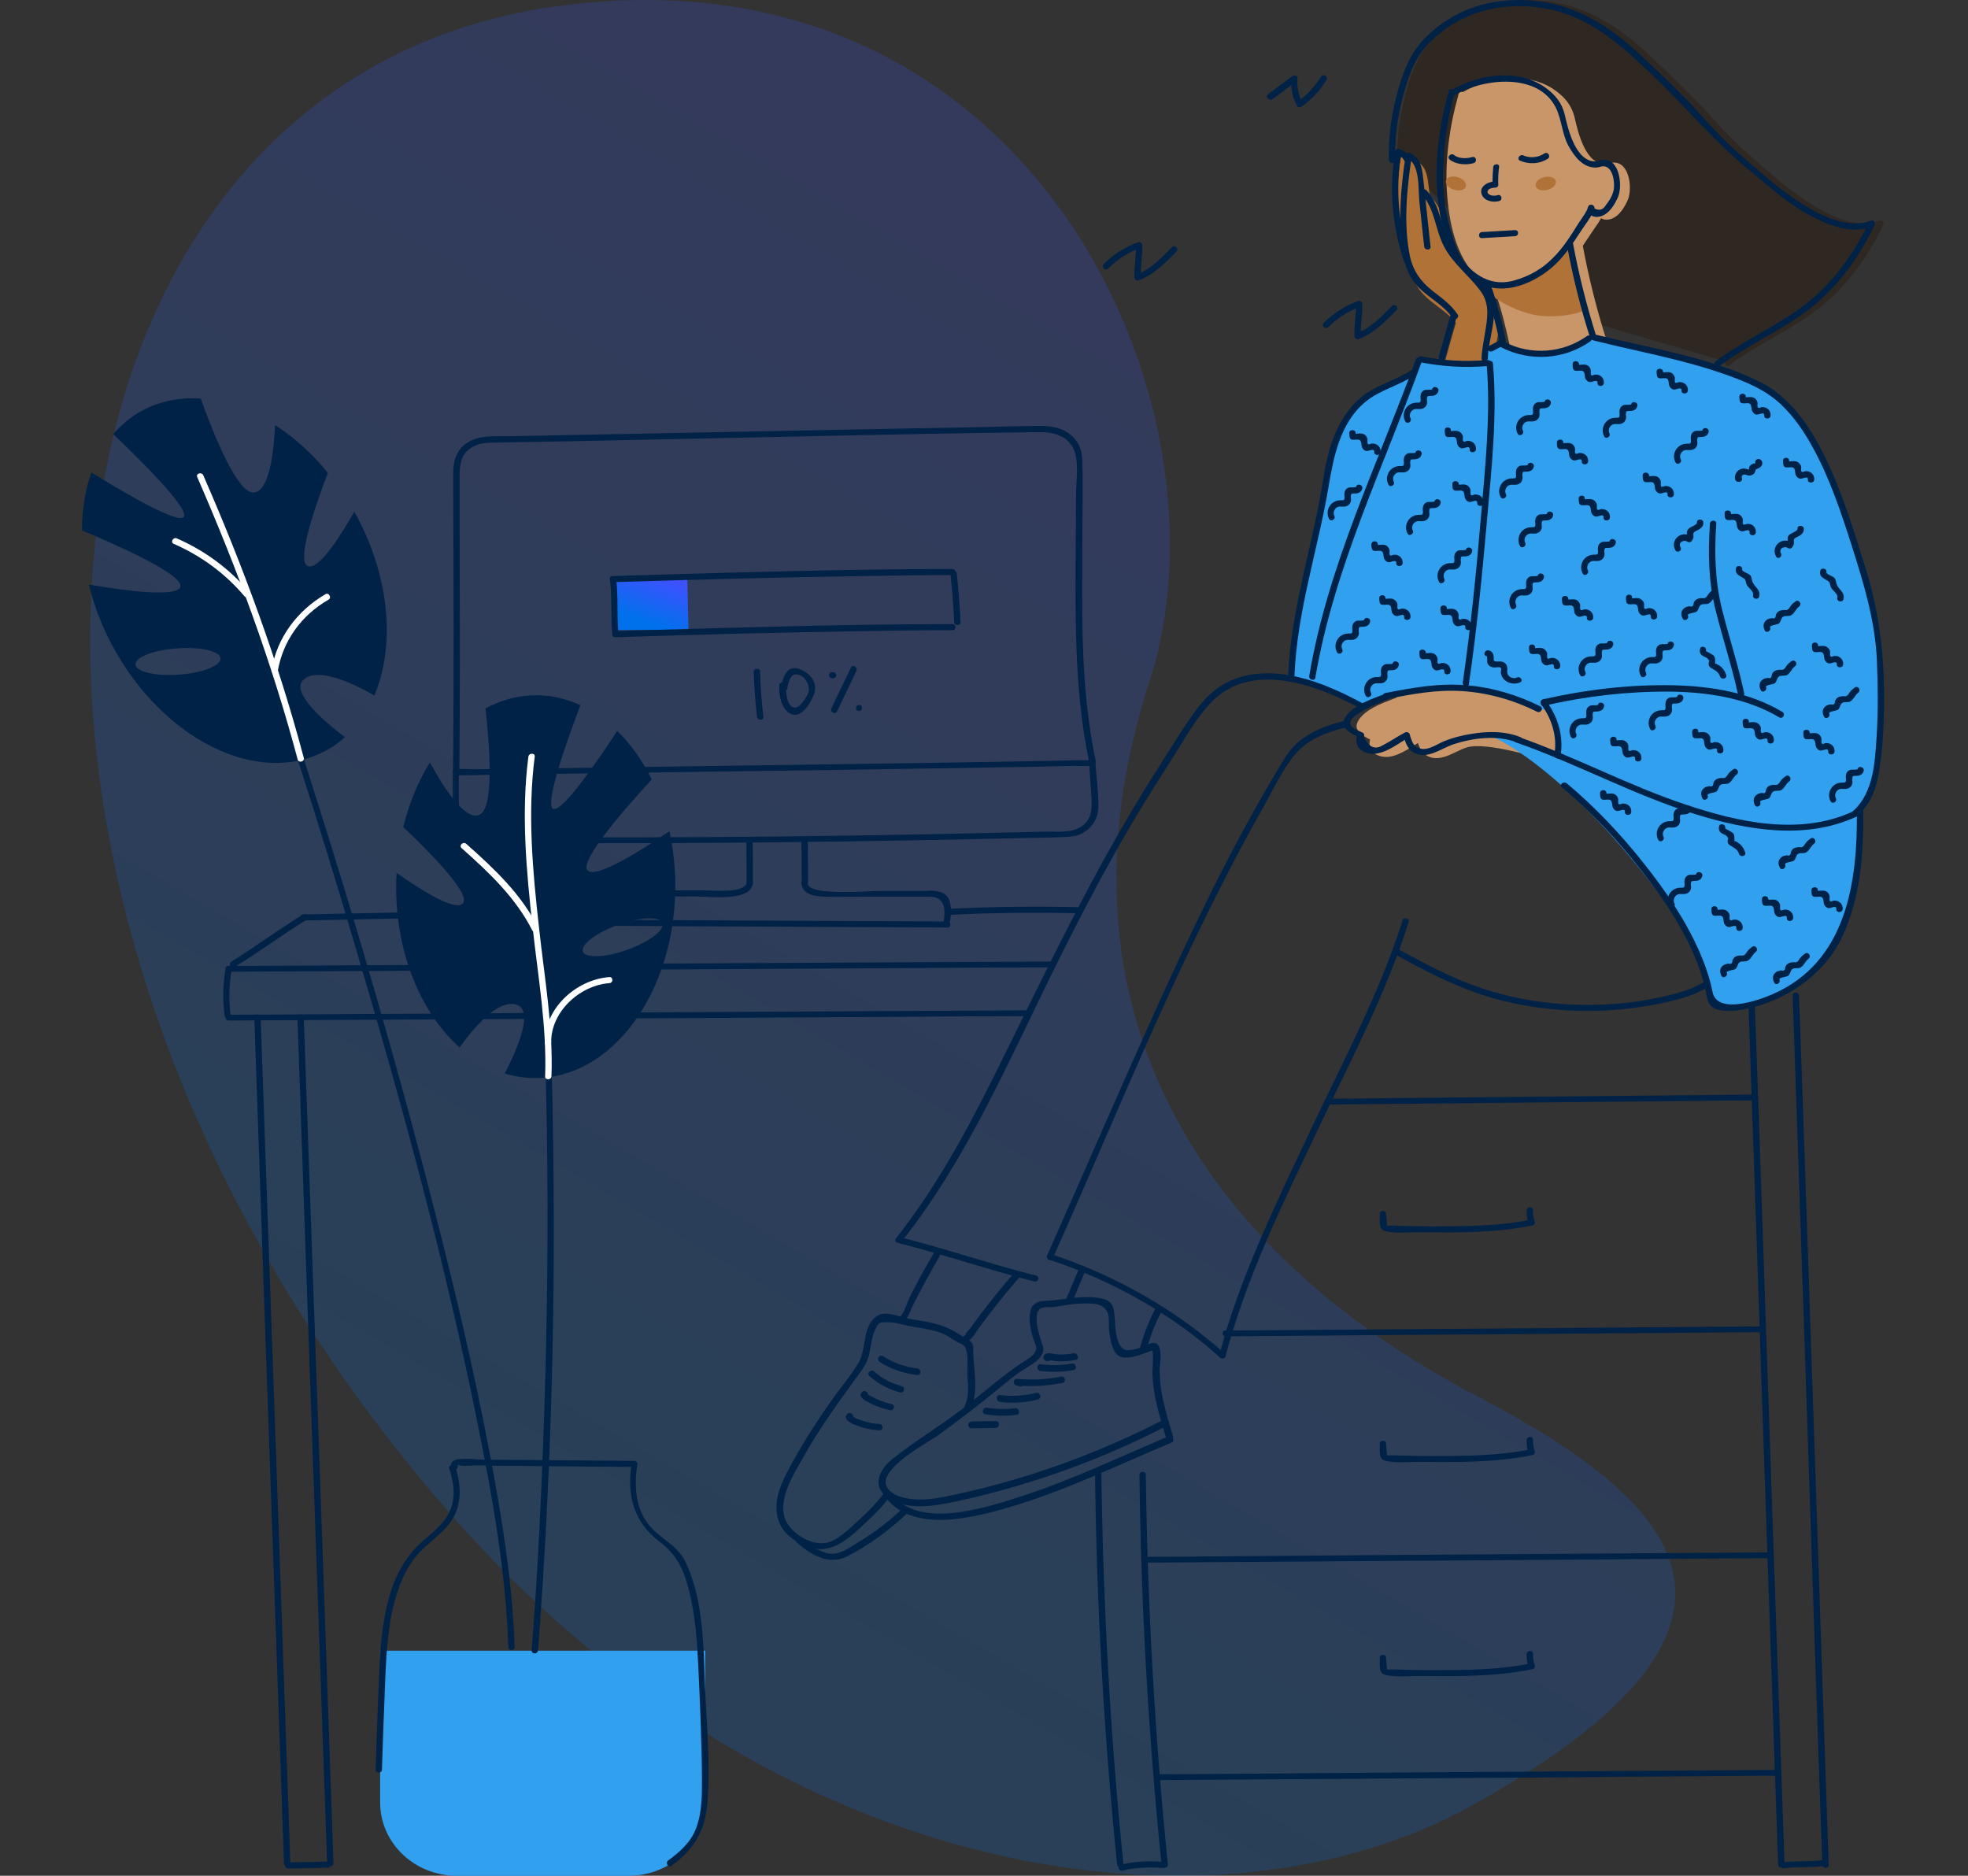 <svg width="277" height="264" viewBox="0 0 277 264" fill="none" xmlns="http://www.w3.org/2000/svg">
<rect x="0" y="0" width="277" height="264" fill="#333333" stroke="none"/>
<path opacity="0.2" d="M207.768 196.426C236.952 211.718 252.716 228.648 207.261 254.074C172 273.795 109.453 266.21 62.796 212.386C-13.489 124.398 1.895 11.53 78.116 0.911C145.284 -8.495 174.405 57.102 161.807 95.877C146.93 141.631 169.024 176.159 207.768 196.426Z" fill="url(#paint0_linear)"/>
<path d="M208.314 96.89C211.958 97.198 215.458 98.257 218.673 99.863L219.69 107.8C216.94 106.672 209.101 104.304 206.35 105.226C205.907 105.376 205.45 105.595 204.983 105.818C203.641 106.459 202.218 107.139 200.814 106.354C200.762 106.322 200.72 106.285 200.688 106.246C200.633 106.226 200.579 106.195 200.528 106.15C200.041 105.736 199.759 105.165 199.573 104.571C199.447 104.651 199.318 104.734 199.186 104.818L199.186 104.818C197.725 105.753 195.928 106.903 194.277 106.424C193.106 106.121 192.524 105.121 192.853 104.09C191.664 103.478 190.332 102.73 191.241 101.333C192.207 99.842 194.425 99.001 196.185 98.335C196.304 98.29 196.42 98.246 196.533 98.203C196.582 98.106 196.673 98.026 196.813 97.984C200.671 97.232 204.385 96.549 208.314 96.89Z" fill="#C89669"/>
<path d="M243.354 51.445C242.889 51.786 242.711 50.83 242.711 50.83L219.69 44.099L196.705 22.506C196.598 19.158 197.098 15.776 198.026 12.564C198.776 9.899 199.777 7.371 201.813 5.321C205.742 1.358 210.885 -0.351 216.564 0.059C222.244 0.435 226.994 3.134 231.102 6.824C233.495 8.977 235.817 11.197 238.067 13.452C240.603 16.015 242.854 18.851 245.568 21.242C248.211 23.565 250.962 26.059 253.891 28.041C256.82 29.989 260.927 32.38 264.571 31.048C264.964 30.877 265.214 31.355 265.071 31.663C262.713 36.548 259.57 40.853 255.069 44.099C251.319 46.798 247.033 48.677 243.354 51.445Z" fill="#2F2722"/>
<path d="M197.787 22.044C198.184 22.213 198.486 22.408 198.742 22.669C198.885 22.564 199.108 22.556 199.252 22.624C200.776 23.307 200.946 24.918 201.098 26.36C201.113 26.506 201.129 26.651 201.145 26.793L201.245 27.716C201.344 27.717 201.447 27.757 201.538 27.852C202.734 29.139 203.202 30.708 203.676 32.294C203.994 33.36 204.314 34.434 204.86 35.437C205.621 36.873 206.738 38.05 207.856 39.226L207.856 39.226C208.678 40.092 209.501 40.958 210.182 41.928C211.488 43.803 211.041 46.117 210.606 48.37C210.398 49.443 210.193 50.503 210.182 51.495L203.288 51.221C203.505 50.468 203.712 49.715 203.919 48.964L203.919 48.964C204.242 47.787 204.564 46.615 204.922 45.455C204.225 44.538 203.314 43.851 202.399 43.162L202.399 43.162C201.743 42.667 201.085 42.17 200.502 41.586C199.484 40.587 198.868 39.376 198.503 38.07C198.457 38.025 198.419 37.968 198.394 37.897C196.68 32.841 196.251 27.579 197.144 22.317C197.18 22.01 197.537 21.942 197.787 22.044Z" fill="#B17237"/>
<path fill-rule="evenodd" clip-rule="evenodd" d="M226.133 23.112C226.149 23.111 226.164 23.111 226.179 23.111C226.217 23.084 226.261 23.061 226.312 23.043C229.276 21.984 229.848 26.357 229.133 28.1C228.669 29.159 227.919 30.457 226.704 30.833C226.199 30.982 225.704 30.938 225.363 30.707C225.094 31.201 224.754 31.684 224.432 32.144C224.236 32.423 224.047 32.693 223.883 32.951L223.782 33.104C223.454 33.604 223.124 34.105 222.783 34.598C223.604 39.026 224.709 43.42 226.062 47.712C226.2 48.133 225.721 48.352 225.413 48.194C225.387 48.28 225.332 48.362 225.24 48.429C221.561 51.026 216.703 51.334 212.703 49.283C212.414 49.136 212.416 48.86 212.562 48.674C212.51 48.624 212.471 48.555 212.453 48.463C211.917 45.934 211.274 43.406 210.417 40.946C210.371 40.813 210.394 40.701 210.457 40.616C209.915 40.421 209.387 40.147 208.881 39.785C205.166 37.12 204.059 31.892 203.702 27.656C203.309 22.77 203.987 17.918 205.309 13.203C205.388 12.92 205.685 12.867 205.905 12.956C209.653 10.794 215.104 10.057 218.811 12.657C220.275 13.682 221.24 14.878 221.633 16.552L221.643 16.596C222.113 18.636 223.19 23.315 226.133 23.112Z" fill="#C89669"/>
<path d="M209.709 40.281C209.709 40.281 212.852 40.588 215.138 39.427C218.603 37.65 220.96 33.96 220.96 33.96L222.889 43.732C222.889 43.732 221.068 44.586 217.817 44.517C213.602 44.449 209.888 41.545 209.888 41.545L209.709 40.281Z" fill="#B17237"/>
<path d="M211.244 48.208L209.458 49.096L209.065 51.043C209.065 51.043 204.279 51.214 202.671 50.975C201.064 50.736 199.85 50.599 199.85 50.599L199.135 52.649C199.135 52.649 196.206 53.572 193.885 54.972C191.527 56.373 189.313 58.457 188.634 60.61C187.92 62.762 186.205 68.195 185.419 73.046C184.633 77.898 182.133 89.48 182.026 91.12C181.919 92.76 181.74 95.493 181.74 95.493C181.74 95.493 186.848 96.962 188.241 97.68C189.598 98.397 191.599 99.73 191.599 99.73C191.599 99.73 194.278 97.714 199.35 97.27C204.457 96.791 207.458 96.962 211.958 98.056C216.459 99.149 216.852 99.969 217.388 99.832C217.923 99.696 219.102 101.882 219.209 103.488C219.245 104.171 218.888 105.196 218.995 106.187C219.031 106.392 211.458 102.873 210.065 103.693C210.065 103.693 220.924 107.998 236.14 129.317C240.891 135.98 240.069 141.754 242.891 141.822C246.284 141.89 255.464 138.474 258.929 131.777C262.429 124.978 261.286 114.353 261.643 114.182C263.322 113.259 264.037 108.442 264.251 107.007C264.465 105.572 264.822 94.366 264.287 89.787C263.751 85.209 261.715 80.084 259.822 73.627C257.893 67.135 255.857 62.386 253.892 59.858C251.928 57.296 249.213 54.357 243.641 52.444C238.105 50.565 224.103 47.285 224.103 47.285C224.103 47.285 222.853 49.028 219.209 49.574C213.923 50.326 211.244 48.208 211.244 48.208Z" fill="#31A0EE"/>
<path d="M142.736 179.165C141.093 181.045 139.521 182.992 138.021 184.974C137.521 185.657 137.021 186.34 136.521 186.989C136.307 187.263 135.628 187.912 136.021 187.878C135.414 187.946 135.414 188.834 136.021 188.8C136.771 188.732 137.45 187.331 137.807 186.853C139.593 184.461 141.45 182.104 143.415 179.849C143.772 179.37 143.129 178.721 142.736 179.165Z" fill="#002247"/>
<path d="M131.412 176.398C130.198 178.448 129.091 180.498 128.019 182.616C127.698 183.3 127.198 185.042 126.555 185.452C126.055 185.794 126.519 186.579 127.019 186.238C127.733 185.759 128.126 184.461 128.483 183.744C129.662 181.42 130.912 179.097 132.234 176.842C132.52 176.33 131.698 175.886 131.412 176.398Z" fill="#002247"/>
<path d="M136.663 198.231C137.806 195.702 136.985 192.696 136.985 190.031C136.985 189.006 136.842 188.903 135.985 188.391C134.806 187.673 133.699 186.922 132.341 186.512C130.77 185.999 129.127 185.863 127.519 185.521C126.269 185.248 124.733 184.462 123.519 185.179C121.34 186.478 121.983 189.86 120.876 191.739C119.768 193.618 118.268 195.326 117.018 197.137C115.232 199.666 113.517 202.262 112.017 204.961C110.66 207.421 108.874 210.291 109.374 213.195C109.731 215.416 111.446 216.817 113.553 217.637C117.089 219.072 119.733 216.27 122.054 214.118C123.197 213.024 124.412 211.863 125.269 210.564C125.59 210.052 124.769 209.608 124.447 210.086C123.983 210.769 123.412 211.419 122.84 212.034C122.197 212.717 121.554 213.332 120.84 213.981C119.697 215.006 118.197 216.578 116.661 217.056C114.196 217.808 110.767 215.519 110.338 213.229C109.803 210.462 111.66 207.592 112.982 205.235C115.161 201.306 117.839 197.616 120.483 193.96C121.197 192.969 121.947 192.047 122.269 190.885C122.554 189.792 122.626 188.596 123.019 187.537C123.162 187.195 123.447 186.443 123.769 186.238C124.126 185.999 125.448 186.102 125.876 186.17C126.591 186.273 127.305 186.512 128.055 186.648C129.412 186.887 130.77 187.058 132.056 187.468C133.056 187.776 133.77 188.288 134.627 188.835C134.913 189.006 135.377 189.108 135.627 189.347C136.449 190.099 136.092 192.627 136.163 193.687C136.27 195.087 136.413 196.522 135.806 197.821C135.556 198.299 136.413 198.777 136.663 198.231Z" fill="#002247"/>
<path d="M129.091 192.594C127.341 192.389 125.769 191.808 124.305 190.885C123.769 190.544 123.305 191.364 123.805 191.671C125.412 192.696 127.162 193.311 129.055 193.516C129.734 193.584 129.698 192.662 129.091 192.594Z" fill="#002247"/>
<path d="M126.912 195.087C125.447 194.711 124.161 194.028 123.054 193.037C122.59 192.627 121.911 193.276 122.375 193.686C123.626 194.78 125.054 195.531 126.662 195.975C127.269 196.146 127.519 195.258 126.912 195.087Z" fill="#002247"/>
<path d="M125.483 197.615C124.84 197.479 124.197 197.274 123.59 197C123.34 196.898 123.054 196.761 122.804 196.625C122.697 196.556 122.126 196.283 122.09 196.215C122.054 196.351 122.018 196.522 121.947 196.659C121.983 196.625 121.983 196.625 122.018 196.59C121.876 196.625 121.697 196.659 121.554 196.693C121.59 196.693 121.59 196.727 121.626 196.727C122.197 196.966 122.447 196.044 121.876 195.839C121.84 195.839 121.84 195.805 121.804 195.805C121.661 195.736 121.447 195.805 121.34 195.907C121.304 195.941 121.304 195.941 121.268 195.975C121.161 196.078 121.09 196.283 121.126 196.42C121.34 197 122.197 197.342 122.733 197.615C123.519 197.991 124.34 198.265 125.197 198.47C125.84 198.675 126.09 197.752 125.483 197.615Z" fill="#002247"/>
<path d="M123.769 200.417C123.09 200.383 122.448 200.281 121.805 200.076C121.483 199.973 120.161 199.631 120.019 199.29C119.983 199.426 119.947 199.597 119.876 199.734C119.911 199.7 119.911 199.666 119.947 199.666C120.376 199.221 119.697 198.572 119.269 199.016C119.233 199.051 119.233 199.085 119.197 199.085C119.09 199.187 119.018 199.392 119.054 199.529C119.269 200.212 120.197 200.486 120.84 200.725C121.769 201.066 122.733 201.237 123.733 201.306C124.376 201.374 124.376 200.451 123.769 200.417Z" fill="#002247"/>
<path d="M203.922 12.812C202.601 17.526 201.922 22.378 202.315 27.264C202.672 31.5 203.779 36.728 207.494 39.392C210.923 41.852 215.388 40.212 218.353 37.718C220.067 36.283 221.282 34.404 222.496 32.559C223.103 31.603 224.068 30.475 224.389 29.348C224.532 28.801 223.675 28.596 223.532 29.109C223.318 29.894 222.603 30.749 222.175 31.432C221.103 33.14 220.032 34.883 218.567 36.318C217.103 37.821 215.245 38.88 213.174 39.461C210.566 40.212 208.387 39.324 206.566 37.445C205.101 35.908 204.458 33.413 203.922 31.432C203.351 29.314 203.101 27.093 203.101 24.906C203.101 20.84 203.672 16.945 204.744 13.017C204.922 12.538 204.065 12.299 203.922 12.812Z" fill="#002247"/>
<path d="M208.601 33.516C210.137 33.414 211.709 33.345 213.245 33.243C213.816 33.209 213.816 32.355 213.245 32.389C211.709 32.491 210.137 32.559 208.601 32.662C208.03 32.696 208.03 33.55 208.601 33.516Z" fill="#002247"/>
<path d="M210.173 23.506C210.101 24.326 210.066 25.111 210.066 25.931C210.209 25.795 210.352 25.658 210.494 25.521C209.423 25.555 208.065 26.273 208.601 27.469C208.994 28.323 210.209 28.528 211.03 28.289C211.566 28.118 211.352 27.298 210.78 27.469C210.494 27.571 210.101 27.571 209.816 27.469C209.494 27.332 209.173 27.127 209.494 26.717C209.673 26.478 210.209 26.41 210.459 26.41C210.709 26.41 210.923 26.205 210.887 26C210.852 25.18 210.887 24.394 210.994 23.574C211.137 22.959 210.244 22.993 210.173 23.506Z" fill="#002247"/>
<path d="M213.959 22.617C215.245 23.164 216.674 23.096 217.853 22.344C218.317 22.037 217.889 21.285 217.388 21.592C216.496 22.173 215.388 22.31 214.388 21.866C213.888 21.661 213.424 22.412 213.959 22.617Z" fill="#002247"/>
<path d="M207.208 22.104C206.458 22.344 205.315 22.344 204.672 21.831C204.243 21.455 203.6 22.07 204.029 22.446C204.922 23.163 206.351 23.266 207.422 22.959C207.994 22.753 207.744 21.934 207.208 22.104Z" fill="#002247"/>
<path d="M224.354 47.934C230.604 49.506 236.998 50.599 243.07 52.786C245.928 53.811 248.571 54.904 250.75 56.988C252.536 58.697 253.929 60.746 255.108 62.899C257.572 67.34 259.144 72.158 260.68 76.941C262.358 82.237 263.93 87.396 264.18 92.965C264.323 96.518 264.359 100.071 264.144 103.59C263.894 107.212 263.752 111.585 260.751 114.216C260.323 114.592 260.965 115.207 261.394 114.831C263.537 112.986 264.252 110.424 264.609 107.793C265.109 104.274 265.216 100.721 265.18 97.167C265.109 91.052 264.323 85.448 262.466 79.606C260.858 74.481 259.287 69.288 256.929 64.436C254.893 60.268 252.071 55.861 247.642 53.708C240.499 50.223 232.355 49.028 224.639 47.114C224.032 46.977 223.782 47.797 224.354 47.934Z" fill="#002247"/>
<path d="M213.352 104.479C221.96 107.486 229.925 111.893 238.641 114.592C245.892 116.847 254.071 118.248 261.251 114.968C261.787 114.729 261.322 113.977 260.787 114.216C253.321 117.667 244.642 115.72 237.212 113.226C229.104 110.526 221.639 106.461 213.566 103.659C213.066 103.454 212.816 104.274 213.352 104.479Z" fill="#002247"/>
<path d="M214.03 103.761C211.851 102.873 209.423 102.907 207.137 103.283C205.779 103.488 204.458 103.83 203.207 104.342C202.064 104.82 200.707 105.914 199.421 105.162C198.921 104.889 198.457 105.606 198.957 105.914C200.85 106.973 202.779 105.367 204.493 104.786C207.244 103.864 210.78 103.385 213.53 104.513C214.102 104.718 214.53 103.966 214.03 103.761Z" fill="#002247"/>
<path d="M199.314 105.128C198.778 104.65 198.6 104.001 198.421 103.352C198.35 103.079 197.993 102.976 197.778 103.079C197.028 103.488 196.278 103.933 195.564 104.377C195.278 104.548 194.957 104.718 194.635 104.889C193.528 105.573 192.635 105.163 191.956 103.693C192.063 103.488 192.028 103.215 191.778 103.113C191.42 102.908 190.385 102.566 190.17 102.156C189.706 101.302 190.849 100.653 191.385 100.311C192.599 99.525 193.956 98.979 195.314 98.432C195.85 98.227 195.599 97.407 195.064 97.612C193.242 98.329 190.492 99.184 189.384 100.892C188.384 102.429 190.099 103.181 191.349 103.83C191.277 103.625 191.242 103.454 191.17 103.249C190.527 104.411 191.099 105.641 192.42 105.983C194.421 106.563 196.635 104.753 198.207 103.83C197.993 103.762 197.778 103.659 197.564 103.557C197.743 104.343 198.028 105.163 198.671 105.709C199.1 106.085 199.743 105.504 199.314 105.128Z" fill="#002247"/>
<path d="M195.206 98.397C198.743 97.68 202.207 97.031 205.815 97.27C209.494 97.509 213.066 98.534 216.352 100.174C216.852 100.413 217.316 99.695 216.816 99.422C213.602 97.816 210.101 96.757 206.458 96.45C202.529 96.108 198.814 96.791 194.956 97.543C194.385 97.714 194.635 98.534 195.206 98.397Z" fill="#002247"/>
<path d="M216.959 99.183C218.459 101.233 219.21 103.727 218.781 106.221C218.674 106.768 219.567 106.973 219.638 106.461C220.103 103.727 219.352 101.028 217.709 98.773C217.388 98.295 216.638 98.739 216.959 99.183Z" fill="#002247"/>
<path d="M217.388 99.32C223.139 97.987 229.068 97.304 234.998 97.338C240.391 97.406 245.785 98.226 250.428 100.96C250.928 101.267 251.357 100.515 250.893 100.208C246.32 97.475 240.963 96.586 235.605 96.45C229.39 96.313 223.175 97.065 217.138 98.431C216.602 98.636 216.817 99.456 217.388 99.32Z" fill="#002247"/>
<path d="M225.14 23.505C227.068 22.822 227.354 25.863 227.104 26.854C226.961 27.4 226.711 27.947 226.354 28.425C226.247 28.562 226.175 28.699 226.068 28.801C225.675 29.519 225.14 29.689 224.425 29.348C224.461 28.801 223.568 28.801 223.532 29.348C223.497 30.339 224.39 30.714 225.318 30.441C226.533 30.065 227.283 28.767 227.747 27.708C228.461 25.965 227.89 21.592 224.925 22.651C224.354 22.856 224.604 23.676 225.14 23.505Z" fill="#002247"/>
<path d="M196.386 22.549C196.279 19.611 196.672 16.638 197.422 13.768C198.136 11.001 199.029 8.268 201.101 6.115C205.351 1.708 211.388 0.102 217.531 1.195C223.639 2.289 227.961 6.183 232.212 10.215C236.998 14.725 241.142 19.816 246.249 23.984C248.928 26.171 251.393 28.494 254.465 30.168C257.179 31.637 260.466 33.038 263.573 31.876C263.394 31.671 263.252 31.466 263.073 31.261C260.608 36.386 257.251 40.828 252.393 44.074C248.821 46.465 244.928 48.276 241.499 50.838C241.034 51.18 241.677 51.795 242.142 51.453C245.821 48.686 250.107 46.807 253.858 44.108C258.358 40.862 261.501 36.557 263.859 31.671C264.002 31.364 263.752 30.885 263.359 31.056C259.715 32.389 255.608 29.997 252.679 28.05C249.75 26.068 246.999 23.574 244.356 21.251C241.642 18.859 239.391 16.023 236.855 13.461C234.605 11.206 232.283 8.985 229.89 6.833C225.782 3.143 221.032 0.444 215.353 0.068C209.673 -0.342 204.53 1.366 200.601 5.329C198.565 7.379 197.565 9.908 196.814 12.572C195.886 15.784 195.386 19.166 195.493 22.515C195.529 23.096 196.422 23.096 196.386 22.549Z" fill="#002247"/>
<path d="M219.853 110.834C223.996 114.25 227.639 118.214 230.926 122.382C234.319 126.687 237.498 131.436 239.284 136.595C239.641 137.654 239.927 138.713 240.141 139.807C240.32 140.661 240.427 141.515 241.32 141.925C243.356 142.813 246.785 141.857 248.749 141.139C253.214 139.499 257.143 136.253 259.179 132.085C261.858 126.55 262.323 120.161 262.251 114.182C262.251 113.635 261.358 113.635 261.358 114.182C261.465 124.022 259.965 135.399 249.464 139.943C247.356 140.866 241.641 142.813 241.034 139.567C240.641 137.62 239.998 135.775 239.212 133.964C237.212 129.42 234.355 125.252 231.247 121.357C228.068 117.36 224.496 113.567 220.531 110.253C220.031 109.877 219.388 110.492 219.853 110.834Z" fill="#002247"/>
<path d="M147.664 177.286C156.523 180.224 164.917 184.905 171.739 191.089C171.989 191.294 172.382 191.226 172.489 190.918C175.347 179.951 180.526 169.462 185.384 159.212C189.956 149.543 195.063 139.977 198.278 129.761C198.457 129.249 197.564 129.01 197.421 129.522C194.099 140.045 188.777 149.851 184.098 159.827C179.419 169.804 174.418 180.019 171.632 190.679C171.882 190.611 172.132 190.543 172.382 190.508C165.417 184.256 156.916 179.473 147.915 176.5C147.343 176.295 147.129 177.115 147.664 177.286Z" fill="#002247"/>
<path d="M196.421 134.374C200.136 136.39 203.85 138.371 207.887 139.772C212.423 141.344 217.281 142.13 222.103 142.266C225.96 142.369 229.854 142.027 233.64 141.241C235.783 140.797 238.141 140.25 239.998 139.123C240.498 138.815 240.034 138.098 239.534 138.371C237.712 139.465 235.462 139.977 233.39 140.421C229.675 141.207 225.889 141.515 222.103 141.412C217.459 141.31 212.816 140.524 208.458 139.055C204.386 137.688 200.636 135.672 196.921 133.656C196.385 133.383 195.921 134.101 196.421 134.374Z" fill="#002247"/>
<path d="M189.206 101.472C187.027 101.985 184.884 102.771 183.098 104.137C181.669 105.23 180.883 106.597 179.954 108.135C176.668 113.601 173.668 119.204 170.81 124.876C165.417 135.706 160.559 146.81 155.666 157.88C152.915 164.167 150.165 170.453 147.379 176.706C147.165 177.218 147.915 177.628 148.165 177.15C157.702 155.762 166.346 133.827 177.954 113.362C179.312 110.936 180.597 108.1 182.455 105.982C184.205 104.001 186.884 102.976 189.456 102.395C189.992 102.19 189.777 101.336 189.206 101.472Z" fill="#002247"/>
<path d="M191.707 98.944C186.42 96.074 179.455 93.238 173.454 95.698C171.133 96.655 169.49 98.329 168.096 100.276C166.203 102.907 164.56 105.675 162.81 108.408C153.988 122.211 147.129 136.936 139.879 151.525C135.914 159.452 131.663 167.276 126.091 174.314C125.912 174.553 126.091 174.895 126.377 174.929C132.842 176.569 139.128 178.721 145.594 180.361C146.165 180.498 146.379 179.678 145.844 179.541C139.378 177.901 133.092 175.749 126.627 174.109C126.698 174.314 126.805 174.519 126.913 174.724C136.271 162.937 142.093 148.997 148.701 135.741C152.13 128.839 155.702 121.972 159.667 115.309C161.417 112.337 163.31 109.433 165.132 106.529C166.775 103.932 168.347 101.062 170.49 98.841C176.133 92.965 185.313 96.381 191.385 99.661C191.742 99.969 192.207 99.217 191.707 98.944Z" fill="#002247"/>
<path d="M204.815 13.358C208.815 11.001 216.531 10.181 218.995 15.169C219.817 16.843 219.853 18.825 220.745 20.499C221.531 21.934 222.817 23.71 224.746 23.574C225.318 23.54 225.318 22.685 224.746 22.72C221.781 22.925 220.71 18.175 220.245 16.16C219.853 14.486 218.888 13.29 217.424 12.265C213.673 9.634 208.137 10.42 204.386 12.641C203.85 12.914 204.315 13.632 204.815 13.358Z" fill="#002247"/>
<path d="M179.133 13.939C180.276 13.085 181.383 12.265 182.526 11.411C182.276 11.308 182.026 11.206 181.776 11.103C181.669 12.47 181.919 13.7 182.562 14.896C182.669 15.101 182.991 15.169 183.169 15.032C184.634 13.973 185.812 12.743 186.705 11.24C186.991 10.762 186.241 10.318 185.919 10.796C185.098 12.162 184.026 13.324 182.705 14.281C182.919 14.315 183.098 14.383 183.312 14.417C182.74 13.324 182.526 12.265 182.633 11.035C182.669 10.625 182.133 10.523 181.883 10.727C180.74 11.582 179.633 12.402 178.49 13.256C178.026 13.666 178.669 14.281 179.133 13.939Z" fill="#002247"/>
<path d="M155.987 37.787C157.273 36.489 158.738 35.566 160.452 34.917C160.274 34.78 160.095 34.644 159.881 34.507C159.917 36.01 159.631 37.548 159.667 39.051C159.667 39.29 159.952 39.564 160.238 39.461C162.417 38.675 164.06 36.967 165.596 35.395C165.989 34.985 165.346 34.405 164.953 34.78C163.524 36.25 161.988 37.889 159.988 38.641C160.167 38.778 160.345 38.914 160.559 39.051C160.524 37.548 160.81 36.01 160.774 34.507C160.774 34.268 160.488 33.995 160.202 34.097C158.309 34.78 156.738 35.771 155.345 37.172C154.952 37.582 155.559 38.197 155.987 37.787Z" fill="#002247"/>
<path d="M186.956 46.055C188.242 44.757 189.706 43.834 191.421 43.185C191.242 43.048 191.064 42.912 190.849 42.775C190.885 44.278 190.599 45.816 190.635 47.319C190.635 47.558 190.921 47.831 191.207 47.729C193.385 46.943 194.993 45.235 196.564 43.663C196.957 43.253 196.314 42.672 195.921 43.048C194.493 44.517 192.957 46.157 190.956 46.909C191.135 47.046 191.314 47.182 191.528 47.319C191.492 45.816 191.778 44.278 191.742 42.775C191.742 42.536 191.457 42.262 191.171 42.365C189.278 43.048 187.706 44.073 186.313 45.44C185.92 45.85 186.563 46.431 186.956 46.055Z" fill="#002247"/>
<path d="M145.237 183.949C144.701 185.179 144.951 186.614 145.272 187.878C145.379 188.425 145.808 189.142 145.844 189.655C145.88 190.577 144.915 191.124 144.201 191.568C141.129 193.55 138.486 195.975 135.593 198.196C132.378 200.656 128.842 202.774 125.663 205.303C123.662 206.874 122.627 209.3 125.127 210.94C125.663 211.282 126.163 210.462 125.627 210.12C121.841 207.626 130.235 203.287 132.056 201.989C134.914 199.939 137.7 197.786 140.415 195.565C141.665 194.54 142.808 193.55 144.165 192.695C144.987 192.183 146.094 191.602 146.594 190.748C147.023 190.03 146.808 189.518 146.558 188.766C146.094 187.366 145.558 185.555 146.201 184.154C146.451 183.607 145.487 183.368 145.237 183.949Z" fill="#002247"/>
<path d="M161.989 189.108C161.06 189.45 159.632 190.099 158.631 190.03C157.131 189.894 156.988 187.058 156.917 185.896C156.81 184.393 156.846 183.095 155.06 182.753C152.738 182.275 150.488 182.787 148.202 183.026C146.951 183.163 145.773 182.856 145.237 184.188C145.023 184.769 145.987 185.008 146.201 184.427C146.451 183.812 147.773 184.017 148.309 183.949C149.595 183.778 150.845 183.505 152.166 183.47C153.559 183.436 155.345 183.3 155.917 184.803C156.203 185.555 155.988 186.614 156.131 187.434C156.274 188.425 156.524 190.509 157.703 190.953C158.953 191.431 161.168 190.44 162.311 189.996C162.846 189.791 162.596 188.869 161.989 189.108Z" fill="#002247"/>
<path d="M164.382 202.193C157.488 205.097 150.773 208.343 143.629 210.632C138.664 212.238 129.234 215.347 125.412 210.154C125.055 209.641 124.198 210.12 124.555 210.632C128.413 215.86 136.95 213.639 142.164 212.101C150.023 209.778 157.345 206.191 164.882 203.047C165.489 202.774 164.989 201.954 164.382 202.193Z" fill="#002247"/>
<path d="M165.097 202.159C164.132 198.776 162.918 195.257 163.311 191.704C163.418 190.645 163.489 188.253 161.596 189.244C161.025 189.552 161.525 190.372 162.096 190.064C162.418 189.893 162.239 192.695 162.203 192.9C162.203 193.891 162.31 194.882 162.453 195.838C162.811 198.059 163.489 200.246 164.132 202.398C164.275 202.979 165.239 202.74 165.097 202.159Z" fill="#002247"/>
<path d="M163.596 199.904C157.667 202.945 151.487 205.507 145.094 207.523C141.986 208.514 138.843 209.368 135.628 210.086C132.413 210.803 128.841 211.76 125.734 210.256C125.162 209.983 124.662 210.803 125.234 211.076C127.841 212.341 130.627 212.101 133.413 211.555C137.021 210.837 140.593 209.915 144.093 208.856C150.987 206.771 157.702 204.038 164.096 200.758C164.668 200.451 164.167 199.631 163.596 199.904Z" fill="#002247"/>
<path d="M151.095 190.474C150.309 190.611 149.523 190.679 148.737 190.611C148.201 190.577 147.558 190.304 147.094 190.611C146.916 190.714 146.808 190.953 146.88 191.158C146.951 191.397 147.094 191.534 147.344 191.568C147.523 191.602 147.808 191.534 147.916 191.363C147.916 191.363 147.916 191.329 147.951 191.294C148.201 190.748 147.344 190.269 147.094 190.816C147.094 190.816 147.094 190.85 147.058 190.884C147.237 190.816 147.416 190.748 147.63 190.679C147.594 190.679 147.558 190.679 147.558 190.645C147.666 190.748 147.808 190.884 147.916 190.987C147.916 190.953 147.916 190.953 147.88 190.919C147.808 191.089 147.737 191.26 147.666 191.465C147.773 191.397 148.38 191.568 148.523 191.568C148.844 191.602 149.166 191.602 149.487 191.602C150.13 191.602 150.773 191.534 151.416 191.397C151.988 191.294 151.702 190.372 151.095 190.474Z" fill="#002247"/>
<path d="M150.809 191.909C149.38 192.183 147.916 192.183 146.487 192.012C145.844 191.944 145.844 192.9 146.487 192.969C148.023 193.139 149.559 193.105 151.095 192.832C151.702 192.695 151.452 191.807 150.809 191.909Z" fill="#002247"/>
<path d="M149.308 193.754C147.272 194.164 145.236 194.267 143.165 194.062C142.593 193.994 142.522 194.848 143.022 194.984C143.201 195.019 143.343 195.087 143.522 195.121C144.129 195.292 144.415 194.369 143.772 194.199C143.593 194.164 143.451 194.096 143.272 194.062C143.236 194.369 143.201 194.677 143.129 194.984C145.272 195.189 147.415 195.053 149.523 194.643C150.166 194.54 149.916 193.618 149.308 193.754Z" fill="#002247"/>
<path d="M145.809 196.044C144.13 196.454 142.487 196.556 140.772 196.351C140.129 196.283 140.129 197.24 140.772 197.308C142.558 197.547 144.344 197.411 146.094 196.966C146.702 196.796 146.416 195.907 145.809 196.044Z" fill="#002247"/>
<path d="M142.808 198.196C141.522 198.367 140.236 198.333 138.95 198.128C138.307 198.025 138.057 198.948 138.7 199.05C140.165 199.29 141.629 199.324 143.094 199.119C143.701 199.016 143.451 198.094 142.808 198.196Z" fill="#002247"/>
<path d="M140.129 200.007C139.022 200.007 137.879 200.041 136.771 200.075C136.128 200.075 136.128 201.032 136.771 201.032C137.879 201.032 139.022 200.997 140.129 200.963C140.772 200.963 140.772 200.007 140.129 200.007Z" fill="#002247"/>
<path d="M112.125 217.09C114.161 218.832 116.625 220.37 119.269 219.037C122.376 217.466 125.234 215.279 127.734 212.956C128.198 212.546 127.484 211.897 127.055 212.307C125.162 214.083 123.126 215.655 120.876 217.022C119.626 217.773 118.126 218.969 116.554 218.627C115.161 218.354 113.768 217.295 112.803 216.441C112.375 216.031 111.66 216.68 112.125 217.09Z" fill="#002247"/>
<path d="M161.416 189.859C161.917 188.014 162.595 186.238 163.524 184.529C163.81 183.983 162.988 183.539 162.702 184.051C161.738 185.828 161.024 187.673 160.488 189.586C160.309 190.201 161.274 190.44 161.416 189.859Z" fill="#002247"/>
<path d="M150.88 183.3C151.559 181.83 152.094 180.327 152.773 178.858C153.023 178.311 152.202 177.833 151.952 178.38C151.273 179.849 150.737 181.352 150.058 182.821C149.773 183.368 150.594 183.846 150.88 183.3Z" fill="#002247"/>
<path d="M240.677 73.695C240.392 77.727 240.463 81.724 241.427 85.688C242.428 89.753 243.749 93.683 244.642 97.782C244.749 98.329 245.607 98.09 245.499 97.543C244.642 93.58 243.392 89.753 242.392 85.824C241.392 81.827 241.285 77.795 241.57 73.695C241.606 73.149 240.713 73.149 240.677 73.695Z" fill="#002247"/>
<path d="M217.817 26.72C218.597 26.517 219.117 25.954 218.977 25.462C218.837 24.971 218.091 24.737 217.311 24.94C216.53 25.143 216.011 25.706 216.151 26.198C216.29 26.689 217.036 26.923 217.817 26.72Z" fill="#B17237"/>
<path d="M206.311 26.271C206.482 25.788 206 25.196 205.234 24.947C204.468 24.698 203.709 24.888 203.538 25.37C203.366 25.852 203.848 26.445 204.614 26.694C205.38 26.943 206.14 26.753 206.311 26.271Z" fill="#B17237"/>
<path d="M220.532 34.405C221.353 38.846 222.425 43.219 223.818 47.559C223.996 48.071 224.854 47.866 224.675 47.319C223.318 43.014 222.211 38.607 221.389 34.166C221.282 33.653 220.425 33.858 220.532 34.405Z" fill="#002247"/>
<path d="M209.03 40.554C209.887 43.014 210.53 45.543 211.066 48.071C211.173 48.617 212.031 48.378 211.923 47.832C211.388 45.269 210.78 42.775 209.887 40.315C209.709 39.837 208.852 40.042 209.03 40.554Z" fill="#002247"/>
<path d="M203.386 50.394C203.957 48.412 204.458 46.431 205.065 44.483C205.243 43.971 204.35 43.731 204.208 44.244C203.6 46.191 203.1 48.173 202.529 50.155C202.386 50.701 203.243 50.906 203.386 50.394Z" fill="#002247"/>
<path d="M205.172 44.278C204.279 42.912 202.993 41.989 201.707 40.998C199.957 39.632 198.85 38.094 198.421 35.908C197.528 31.432 198.028 26.478 198.707 22.002C198.493 22.07 198.278 22.173 198.064 22.276C199.921 23.096 199.6 26.751 199.778 28.391C199.993 30.509 200.243 32.628 200.457 34.712C200.529 35.258 201.422 35.258 201.35 34.712C201.029 31.705 200.707 28.699 200.386 25.726C200.207 24.189 200.171 22.31 198.493 21.558C198.278 21.456 197.885 21.524 197.85 21.831C197.171 26.341 196.742 31.159 197.457 35.669C197.742 37.479 198.385 39.188 199.743 40.52C201.243 42.023 203.243 42.946 204.422 44.757C204.708 45.201 205.458 44.757 205.172 44.278Z" fill="#002247"/>
<path d="M200.136 27.4C202.029 29.484 201.993 32.423 203.315 34.814C204.565 37.138 206.744 38.778 208.315 40.862C209.78 42.741 209.351 44.825 208.994 47.011C208.815 48.139 208.565 49.301 208.53 50.428C208.53 50.975 209.423 50.975 209.423 50.428C209.458 47.353 211.351 43.629 209.423 40.862C207.815 38.573 205.422 36.864 204.101 34.37C202.743 31.876 202.779 28.938 200.779 26.785C200.386 26.375 199.779 26.99 200.136 27.4Z" fill="#002247"/>
<path d="M211.316 48.891C215.316 50.941 220.174 50.634 223.853 48.037C224.317 47.695 223.853 46.978 223.389 47.285C219.995 49.711 215.495 50.053 211.78 48.139C211.244 47.9 210.78 48.618 211.316 48.891Z" fill="#002247"/>
<path d="M198.421 22.173C198.064 21.593 197.671 21.251 197.028 20.977C196.778 20.875 196.421 20.943 196.386 21.251C195.493 26.512 195.921 31.774 197.636 36.831C197.814 37.343 198.672 37.138 198.493 36.591C196.814 31.671 196.386 26.547 197.243 21.456C197.028 21.524 196.814 21.627 196.6 21.729C197.064 21.866 197.421 22.173 197.671 22.617C197.957 23.096 198.743 22.652 198.421 22.173Z" fill="#002247"/>
<path d="M199.85 50.975C202.993 51.59 206.136 51.795 209.351 51.522C209.923 51.488 209.923 50.633 209.351 50.668C206.244 50.941 203.172 50.77 200.1 50.155C199.528 50.053 199.278 50.873 199.85 50.975Z" fill="#002247"/>
<path d="M209.245 51.18C209.852 58.389 209.03 65.803 208.423 72.978C207.78 80.699 206.994 88.421 205.887 96.074C205.816 96.621 206.673 96.826 206.744 96.313C207.852 88.728 208.602 81.075 209.28 73.422C209.923 66.076 210.781 58.526 210.138 51.146C210.066 50.633 209.173 50.633 209.245 51.18Z" fill="#002247"/>
<path d="M199.279 50.599C193.921 65.359 186.884 79.572 184.277 95.152C184.205 95.698 185.062 95.903 185.134 95.391C187.777 79.845 194.778 65.632 200.136 50.839C200.314 50.292 199.457 50.087 199.279 50.599Z" fill="#002247"/>
<path d="M210.066 49.438C210.566 49.164 211.102 48.891 211.602 48.618C212.102 48.344 211.673 47.627 211.138 47.866C210.638 48.139 210.102 48.413 209.602 48.686C209.102 48.959 209.53 49.677 210.066 49.438Z" fill="#002247"/>
<path d="M198.565 52.136C196.35 53.606 193.636 54.186 191.564 55.929C188.278 58.662 186.92 63.104 186.313 67.067C184.884 76.463 181.705 85.517 181.313 95.049C181.277 95.596 182.17 95.596 182.206 95.049C182.563 85.995 185.492 77.419 186.992 68.536C187.706 64.334 188.599 59.516 192.207 56.544C194.243 54.87 196.886 54.289 199.029 52.854C199.458 52.547 199.029 51.829 198.565 52.136Z" fill="#002247"/>
<path d="M252.321 140.114C253.429 171.991 254.5 203.867 255.572 235.71C255.857 244.627 256.179 253.545 256.5 262.462C256.536 263.009 257.429 263.009 257.393 262.462C256.286 230.585 255.25 198.708 254.143 166.866C253.857 157.948 253.536 149.031 253.214 140.114C253.214 139.567 252.321 139.533 252.321 140.114Z" fill="#002247"/>
<path d="M246.106 141.583C247.214 173.016 248.25 204.448 249.357 235.847C249.643 244.696 249.964 253.579 250.286 262.428C250.286 262.974 251.179 262.974 251.179 262.428C250.071 230.995 249 199.562 247.928 168.164C247.642 159.315 247.321 150.432 246.999 141.583C246.999 141.036 246.106 141.036 246.106 141.583Z" fill="#002247"/>
<path d="M41.865 143.189C42.937 174.075 44.008 204.927 45.116 235.813C45.437 244.627 45.723 253.442 46.044 262.257C46.044 262.804 46.937 262.804 46.937 262.257C45.866 231.371 44.794 200.519 43.687 169.633C43.365 160.818 43.08 152.004 42.758 143.189C42.723 142.642 41.83 142.642 41.865 143.189Z" fill="#002247"/>
<path d="M35.793 143.189C36.864 174.075 37.936 204.927 39.043 235.813C39.365 244.627 39.651 253.442 39.972 262.257C39.972 262.804 40.865 262.804 40.865 262.257C39.794 231.371 38.722 200.519 37.615 169.633C37.293 160.818 37.007 152.004 36.686 143.189C36.686 142.642 35.793 142.642 35.793 143.189Z" fill="#002247"/>
<path d="M160.381 207.557C160.595 225.87 161.631 244.183 163.488 262.428C163.56 262.974 164.453 262.974 164.381 262.428C162.524 244.183 161.524 225.87 161.274 207.557C161.274 207.011 160.381 207.011 160.381 207.557Z" fill="#002247"/>
<path d="M154.13 207.557C154.344 225.87 155.38 244.183 157.237 262.428C157.309 262.974 158.202 262.974 158.13 262.428C156.273 244.183 155.273 225.87 155.023 207.557C155.023 207.011 154.13 207.011 154.13 207.557Z" fill="#002247"/>
<path d="M163.274 250.538C173.097 250.47 182.919 250.401 192.742 250.333C208.315 250.23 223.889 250.128 239.498 249.991C243.106 249.957 246.678 249.923 250.285 249.923C250.857 249.923 250.857 249.069 250.285 249.103C240.462 249.171 230.64 249.24 220.853 249.308C205.279 249.41 189.706 249.513 174.097 249.65C170.525 249.684 166.917 249.718 163.31 249.718C162.702 249.684 162.702 250.538 163.274 250.538Z" fill="#002247"/>
<path d="M32.186 136.766C45.259 136.697 58.297 136.629 71.37 136.561C92.051 136.458 112.732 136.356 133.413 136.219C138.2 136.185 142.986 136.151 147.772 136.151C148.344 136.151 148.344 135.297 147.772 135.331C134.699 135.399 121.662 135.468 108.589 135.536C87.907 135.638 67.226 135.741 46.545 135.878C41.759 135.912 36.972 135.946 32.222 135.946C31.614 135.946 31.614 136.766 32.186 136.766Z" fill="#002247"/>
<path d="M32.185 143.633C44.901 143.565 57.617 143.496 70.333 143.428C90.443 143.326 110.588 143.223 130.698 143.086C135.342 143.052 139.985 143.018 144.629 143.018C145.2 143.018 145.2 142.164 144.629 142.198C131.913 142.267 119.197 142.335 106.481 142.403C86.371 142.506 66.226 142.608 46.116 142.745C41.472 142.779 36.829 142.813 32.185 142.813C31.614 142.813 31.614 143.633 32.185 143.633Z" fill="#002247"/>
<path d="M161.738 219.926C171.561 219.857 181.384 219.789 191.206 219.721C206.78 219.618 222.353 219.516 237.927 219.379C241.534 219.345 245.106 219.311 248.714 219.311C249.285 219.311 249.285 218.457 248.714 218.491C238.891 218.559 229.068 218.627 219.281 218.696C203.708 218.798 188.134 218.901 172.525 219.037C168.953 219.071 165.346 219.106 161.738 219.106C161.167 219.071 161.167 219.926 161.738 219.926Z" fill="#002247"/>
<path d="M172.49 188.083C181.027 188.014 189.563 187.946 198.1 187.878C211.566 187.775 225.068 187.673 238.534 187.57C241.677 187.536 244.821 187.502 247.964 187.502C248.535 187.502 248.535 186.648 247.964 186.682C239.427 186.75 230.89 186.818 222.353 186.887C208.887 186.989 195.386 187.092 181.92 187.194C178.776 187.228 175.633 187.263 172.49 187.263C171.954 187.228 171.954 188.083 172.49 188.083Z" fill="#002247"/>
<path d="M186.849 155.454C204.387 155.283 221.96 155.113 239.498 154.942C241.999 154.908 244.535 154.873 247.035 154.873C247.606 154.873 247.606 154.019 247.035 154.053C229.497 154.224 211.923 154.395 194.385 154.566C191.885 154.6 189.349 154.634 186.849 154.634C186.277 154.634 186.277 155.454 186.849 155.454Z" fill="#002247"/>
<path d="M157.988 263.282C159.774 262.803 161.881 262.769 163.739 262.906C164.31 262.94 164.31 262.086 163.739 262.052C161.81 261.915 159.631 261.949 157.738 262.462C157.202 262.599 157.416 263.419 157.988 263.282Z" fill="#002247"/>
<path d="M251.107 262.94C252.928 262.701 254.786 262.872 256.607 262.633C257.179 262.564 256.929 261.745 256.357 261.813C254.536 262.052 252.678 261.881 250.857 262.12C250.321 262.189 250.571 263.009 251.107 262.94Z" fill="#002247"/>
<path d="M194.207 233.318C194.242 234.241 193.957 235.505 195.028 235.744C196.493 236.086 198.386 235.881 199.922 235.881C205.137 235.949 210.602 235.983 215.709 234.924C215.924 234.89 216.102 234.617 216.031 234.412C215.817 233.865 215.745 233.353 215.781 232.772C215.817 232.225 214.924 232.225 214.888 232.772C214.852 233.455 214.924 234.002 215.174 234.617C215.281 234.446 215.388 234.275 215.495 234.104C210.887 235.061 206.03 235.061 201.315 235.061C199.565 235.061 197.814 235.027 196.064 234.958C195.778 234.958 195.171 235.027 194.921 234.89C195.35 235.129 195.207 234.753 195.171 234.309C195.135 233.968 195.135 233.66 195.1 233.318C195.1 232.772 194.207 232.772 194.207 233.318Z" fill="#002247"/>
<path d="M194.207 203.184C194.242 204.106 193.957 205.37 195.028 205.609C196.493 205.951 198.386 205.746 199.922 205.746C205.137 205.814 210.602 205.849 215.709 204.789C215.924 204.755 216.102 204.482 216.031 204.277C215.817 203.73 215.745 203.218 215.781 202.637C215.817 202.09 214.924 202.09 214.888 202.637C214.852 203.32 214.924 203.867 215.174 204.482C215.281 204.311 215.388 204.14 215.495 203.969C210.887 204.926 206.03 204.926 201.315 204.926C199.565 204.926 197.814 204.892 196.064 204.824C195.778 204.824 195.171 204.892 194.921 204.755C195.35 204.994 195.207 204.619 195.171 204.174C195.135 203.833 195.135 203.525 195.1 203.184C195.1 202.637 194.207 202.637 194.207 203.184Z" fill="#002247"/>
<path d="M194.207 170.863C194.242 171.786 193.957 173.05 195.028 173.289C196.493 173.631 198.386 173.426 199.922 173.426C205.137 173.494 210.602 173.528 215.709 172.469C215.924 172.435 216.102 172.162 216.031 171.957C215.817 171.41 215.745 170.898 215.781 170.317C215.817 169.77 214.924 169.77 214.888 170.317C214.852 171 214.924 171.547 215.174 172.162C215.281 171.991 215.388 171.82 215.495 171.649C210.887 172.606 206.03 172.606 201.315 172.606C199.565 172.606 197.814 172.572 196.064 172.503C195.778 172.503 195.171 172.572 194.921 172.435C195.35 172.674 195.207 172.298 195.171 171.854C195.135 171.513 195.135 171.205 195.1 170.863C195.1 170.317 194.207 170.283 194.207 170.863Z" fill="#002247"/>
<path d="M31.757 136.253C31.364 138.508 31.328 140.729 31.614 142.984C31.686 143.496 32.543 143.531 32.471 142.984C32.186 140.797 32.221 138.645 32.614 136.458C32.686 135.946 31.864 135.707 31.757 136.253Z" fill="#002247"/>
<path d="M40.544 262.974C42.401 262.94 44.259 262.906 46.116 262.872C46.688 262.872 46.688 262.018 46.116 262.018C44.259 262.052 42.401 262.086 40.544 262.12C39.972 262.155 39.972 263.009 40.544 262.974Z" fill="#002247"/>
<path d="M96.908 88.66H86.55V81.691L96.73 81.212L96.908 88.66Z" fill="url(#paint1_linear)"/>
<path d="M64.404 109.125C64.189 109.194 64.868 109.125 64.975 109.125C65.582 109.125 66.225 109.091 66.833 109.091C69.011 109.057 71.155 109.023 73.333 108.989C80.477 108.886 87.585 108.784 94.729 108.681C110.767 108.476 126.805 108.237 142.807 107.964C145.486 107.929 148.165 107.861 150.808 107.793C151.701 107.759 153.094 107.964 153.915 107.656C154.165 107.554 154.272 107.383 154.237 107.144C152.522 99.149 152.308 90.949 152.308 82.817C152.308 78.786 152.344 74.788 152.379 70.791C152.379 68.878 152.415 66.964 152.344 65.017C152.308 63.821 152.129 62.796 151.308 61.805C149.665 59.858 147.272 59.892 144.914 59.96C142.878 59.995 140.806 60.029 138.77 60.097C133.341 60.2 127.948 60.302 122.518 60.405C110.267 60.644 98.015 60.883 85.764 61.122C81.049 61.225 76.334 61.293 71.619 61.395C69.619 61.429 67.368 61.19 65.654 62.386C63.511 63.889 63.797 66.213 63.797 68.468C63.832 81.861 63.904 95.288 63.761 108.681C63.761 109.228 64.654 109.228 64.654 108.681C64.761 97.065 64.725 85.414 64.689 73.798C64.689 71.474 64.689 69.185 64.689 66.896C64.689 65.085 65.011 63.548 66.868 62.728C67.976 62.215 69.226 62.318 70.404 62.284C74.655 62.215 78.87 62.113 83.12 62.044C104.159 61.635 125.233 61.088 146.271 60.815C148.165 60.78 150.129 61.293 151.058 63.069C151.951 64.846 151.451 67.716 151.451 69.629C151.451 73.934 151.379 78.239 151.379 82.544C151.379 90.846 151.594 99.251 153.344 107.417C153.451 107.246 153.558 107.075 153.665 106.904C153.272 107.075 151.736 106.973 151.058 107.007C148.843 107.075 146.629 107.109 144.45 107.144C137.27 107.28 130.091 107.383 122.911 107.485C106.909 107.724 90.943 107.929 74.941 108.169C72.298 108.203 69.69 108.237 67.047 108.271C66.154 108.271 64.975 108.134 64.082 108.339C63.582 108.442 63.832 109.262 64.404 109.125Z" fill="#002247"/>
<path d="M86.585 81.929C98.266 81.553 109.981 81.246 121.661 81.075C125.769 81.007 129.912 80.938 134.056 80.938C134.627 80.938 134.627 80.084 134.056 80.084C119.625 80.084 105.159 80.528 90.764 80.938C89.371 80.972 88.014 81.007 86.621 81.075C86.014 81.075 86.014 81.929 86.585 81.929Z" fill="#002247"/>
<path d="M86.585 89.684C98.266 89.309 109.981 89.001 121.661 88.83C125.769 88.762 129.912 88.694 134.056 88.694C134.627 88.694 134.627 87.84 134.056 87.84C119.625 87.84 105.159 88.284 90.764 88.694C89.371 88.728 88.014 88.762 86.621 88.83C86.014 88.83 86.014 89.684 86.585 89.684Z" fill="#002247"/>
<path d="M85.835 81.485C86.157 83.911 85.978 86.371 86.121 88.797C86.157 89.343 87.049 89.343 87.014 88.797C86.835 86.371 87.014 83.911 86.728 81.485C86.657 80.938 85.764 80.938 85.835 81.485Z" fill="#002247"/>
<path d="M133.771 80.699C134.021 82.988 134.199 85.277 134.306 87.566C134.342 88.113 135.235 88.113 135.199 87.566C135.092 85.277 134.914 82.988 134.664 80.699C134.592 80.152 133.699 80.152 133.771 80.699Z" fill="#002247"/>
<path d="M106.088 94.536C106.159 96.655 106.302 98.773 106.552 100.891C106.624 101.438 107.517 101.438 107.445 100.891C107.195 98.773 107.052 96.655 106.981 94.536C106.981 93.99 106.088 93.99 106.088 94.536Z" fill="#002247"/>
<path d="M109.695 96.415C109.588 97.679 109.945 100.037 111.481 100.549C112.981 101.028 114.374 98.534 114.66 97.44C115.017 95.903 113.946 94.673 112.517 94.16C110.767 93.545 110.195 95.288 109.945 96.689C109.838 97.235 110.695 97.44 110.803 96.928C110.91 96.278 111.16 94.912 111.981 94.912C113.231 94.878 114.053 96.449 113.803 97.406C113.66 97.85 113.374 98.294 113.089 98.67C112.803 99.08 112.196 99.866 111.517 99.49C110.66 99.012 110.588 97.167 110.66 96.415C110.66 95.868 109.767 95.868 109.695 96.415Z" fill="#002247"/>
<path d="M119.769 93.956C118.84 95.869 117.947 97.782 117.018 99.696C116.768 100.208 117.554 100.618 117.804 100.14C118.733 98.227 119.626 96.313 120.554 94.4C120.769 93.888 119.983 93.443 119.769 93.956Z" fill="#002247"/>
<path d="M117.125 95.459C117.161 95.459 117.196 95.459 117.268 95.459C117.839 95.459 117.839 94.605 117.268 94.605C117.232 94.605 117.196 94.605 117.125 94.605C116.553 94.605 116.553 95.459 117.125 95.459Z" fill="#002247"/>
<path d="M120.912 100.071C121.484 100.071 121.484 99.217 120.912 99.217C120.341 99.217 120.341 100.071 120.912 100.071Z" fill="#002247"/>
<path d="M63.726 108.476C63.726 110.219 63.726 111.995 63.761 113.738C63.797 114.865 63.904 115.89 64.619 116.813C66.333 119.102 69.476 118.589 72.048 118.624C79.585 118.692 87.121 118.692 94.694 118.658C110.803 118.589 126.877 118.35 142.986 117.974C145.343 117.906 147.665 117.906 150.022 117.804C151.308 117.735 152.416 117.462 153.309 116.574C154.166 115.754 154.594 114.694 154.594 113.533C154.63 111.585 154.344 109.57 154.202 107.622C154.166 107.075 153.273 107.075 153.309 107.622C153.416 109.023 153.487 110.39 153.594 111.79C153.701 113.499 153.844 115.207 152.201 116.334C150.737 117.325 148.522 116.984 146.808 117.052C144.95 117.086 143.057 117.154 141.2 117.189C134.128 117.359 127.055 117.496 119.983 117.599C105.945 117.804 91.908 117.906 77.87 117.838C74.798 117.838 71.727 117.872 68.655 117.769C66.012 117.667 64.726 116.232 64.619 113.772C64.547 112.03 64.583 110.253 64.583 108.51C64.619 107.93 63.726 107.93 63.726 108.476Z" fill="#002247"/>
<path d="M105.053 118.589C105.088 120.468 105.088 122.347 105.088 124.226C105.088 124.773 105.981 124.773 105.981 124.226C105.981 122.347 105.981 120.468 105.946 118.589C105.946 118.042 105.053 118.042 105.053 118.589Z" fill="#002247"/>
<path d="M112.804 118.589C112.839 120.468 112.839 122.347 112.839 124.226C112.839 124.773 113.732 124.773 113.732 124.226C113.732 122.347 113.732 120.468 113.697 118.589C113.697 118.042 112.804 118.042 112.804 118.589Z" fill="#002247"/>
<path d="M105.124 124.192C104.874 125.764 100.516 125.32 99.338 125.32C96.873 125.32 94.409 125.32 91.98 125.32C90.837 125.32 89.694 125.32 88.551 125.32C87.765 125.32 86.765 125.183 85.979 125.456C84.3 126.071 84.371 128.121 84.586 129.556C84.657 130.103 85.55 130.103 85.479 129.556C85.407 128.941 85.264 128.224 85.443 127.609C85.729 126.481 86.8 126.31 87.836 126.174C88.908 126.071 90.051 126.174 91.122 126.174C93.444 126.174 95.766 126.174 98.052 126.174C99.802 126.174 105.553 126.925 105.946 124.431C106.089 123.885 105.231 123.68 105.124 124.192Z" fill="#002247"/>
<path d="M112.804 124.329C112.982 125.901 114.59 126.14 115.983 126.208C117.84 126.277 119.733 126.208 121.591 126.208C124.841 126.208 128.127 126.208 131.378 126.208C131.949 126.208 131.949 125.354 131.378 125.354C131.271 125.354 131.163 125.354 131.056 125.354C130.485 125.354 130.485 126.174 131.056 126.208C133.057 126.345 133.057 128.053 132.842 129.591C132.771 130.137 133.664 130.137 133.735 129.591C133.878 128.532 134.021 126.96 133.235 126.072C132.664 125.457 131.842 125.422 131.056 125.388C131.056 125.662 131.056 125.969 131.056 126.242C131.163 126.242 131.271 126.242 131.378 126.242C131.378 125.969 131.378 125.662 131.378 125.388C128.913 125.388 126.449 125.388 123.948 125.388C122.519 125.388 113.911 126.14 113.697 124.398C113.625 123.783 112.732 123.783 112.804 124.329Z" fill="#002247"/>
<path d="M85.051 130.308C99.124 130.376 113.197 130.445 127.27 130.513C129.306 130.513 131.307 130.547 133.343 130.547C133.914 130.547 133.914 129.693 133.343 129.693C119.269 129.625 105.196 129.556 91.123 129.488C89.087 129.488 87.087 129.454 85.051 129.454C84.479 129.42 84.479 130.274 85.051 130.308Z" fill="#002247"/>
<path d="M33.007 136.117C36.436 133.998 39.687 131.607 43.116 129.454C43.58 129.147 43.151 128.429 42.651 128.703C39.222 130.821 35.972 133.213 32.543 135.365C32.078 135.672 32.507 136.424 33.007 136.117Z" fill="#002247"/>
<path d="M42.686 129.556C56.653 129.249 70.654 128.976 84.62 128.702C85.192 128.702 85.192 127.848 84.62 127.848C70.654 128.121 56.653 128.429 42.686 128.702C42.115 128.702 42.115 129.556 42.686 129.556Z" fill="#002247"/>
<path d="M133.449 128.771C139.521 128.463 145.629 128.395 151.702 128.532C152.273 128.532 152.273 127.677 151.702 127.677C145.629 127.541 139.521 127.609 133.449 127.917C132.878 127.951 132.878 128.805 133.449 128.771Z" fill="#002247"/>
<path d="M239.284 91.325C239.212 91.667 239.248 91.974 239.534 92.213C239.677 92.35 239.855 92.384 239.998 92.487C240.248 92.555 240.462 92.76 240.57 93.033C240.534 93.136 240.498 93.238 240.498 93.341C240.462 93.682 240.605 93.887 240.927 94.058C241.463 94.4 241.891 94.571 242.105 95.22C242.284 95.732 243.141 95.527 242.963 94.981C242.82 94.571 242.606 94.195 242.32 93.922C242.177 93.785 241.998 93.648 241.784 93.546C241.677 93.477 241.605 93.443 241.498 93.409C241.355 93.375 241.32 93.341 241.427 93.307C241.355 92.897 241.498 92.657 241.212 92.282C241.105 92.145 240.105 91.632 240.105 91.632C240.284 91.017 239.426 90.778 239.284 91.325Z" fill="#002247"/>
<path d="M237.57 86.61C237.427 86.337 238.605 86.234 238.784 86.097C239.141 85.824 239.07 85.346 239.391 85.141C239.748 84.902 240.177 85.141 240.57 84.902C241.034 84.594 241.213 84.013 241.642 83.706C242.106 83.364 241.642 82.647 241.177 82.954C240.927 83.125 240.677 83.33 240.499 83.569C240.356 83.74 240.284 83.945 240.106 84.082C239.891 84.252 239.82 84.184 239.57 84.184C238.998 84.184 238.57 84.355 238.391 84.868C238.355 84.97 238.355 85.175 238.32 85.209C238.07 85.517 237.998 85.278 237.712 85.346C237.462 85.38 237.248 85.448 237.07 85.585C236.569 85.961 236.569 86.542 236.82 87.02C237.034 87.567 237.82 87.122 237.57 86.61Z" fill="#002247"/>
<path d="M248.571 96.689C248.428 96.416 249.606 96.313 249.785 96.177C250.142 95.903 250.071 95.425 250.392 95.22C250.75 94.981 251.178 95.22 251.571 94.981C252.035 94.674 252.214 94.093 252.643 93.785C253.107 93.444 252.643 92.726 252.178 93.034C251.928 93.204 251.678 93.409 251.5 93.648C251.357 93.819 251.285 94.024 251.107 94.161C250.892 94.332 250.821 94.263 250.571 94.263C249.999 94.263 249.571 94.434 249.392 94.947C249.356 95.049 249.356 95.254 249.321 95.288C249.071 95.596 248.999 95.357 248.713 95.425C248.463 95.459 248.249 95.528 248.071 95.664C247.57 96.04 247.57 96.621 247.82 97.099C248.035 97.612 248.785 97.202 248.571 96.689Z" fill="#002247"/>
<path d="M257.465 100.413C257.322 100.14 258.501 100.038 258.68 99.901C259.037 99.628 258.965 99.149 259.287 98.944C259.644 98.705 260.073 98.944 260.466 98.705C260.93 98.398 261.108 97.817 261.537 97.509C262.001 97.168 261.537 96.45 261.073 96.758C260.823 96.928 260.573 97.133 260.394 97.373C260.251 97.543 260.18 97.748 260.001 97.885C259.787 98.056 259.715 97.988 259.465 97.988C258.894 97.988 258.465 98.158 258.287 98.671C258.251 98.773 258.251 98.978 258.215 99.013C257.965 99.32 257.894 99.081 257.608 99.149C257.358 99.183 257.144 99.252 256.965 99.388C256.465 99.764 256.465 100.345 256.715 100.823C256.929 101.336 257.715 100.926 257.465 100.413Z" fill="#002247"/>
<path d="M244.356 79.948C244.142 80.802 244.82 81.007 245.427 81.383C245.785 81.622 245.677 81.929 245.856 82.305C246.035 82.715 246.892 83.228 246.749 83.74C246.606 84.287 247.463 84.492 247.606 83.979C247.892 82.92 246.82 82.613 246.606 81.69C246.535 81.383 246.535 81.144 246.285 80.904C246.106 80.734 245.177 80.426 245.213 80.187C245.356 79.64 244.463 79.435 244.356 79.948Z" fill="#002247"/>
<path d="M256.215 80.323C256.001 81.178 256.68 81.383 257.287 81.758C257.644 81.998 257.537 82.305 257.715 82.681C257.894 83.091 258.751 83.603 258.608 84.116C258.466 84.663 259.323 84.868 259.466 84.355C259.751 83.296 258.68 82.989 258.466 82.066C258.394 81.758 258.394 81.519 258.144 81.28C257.965 81.109 257.037 80.802 257.073 80.563C257.215 80.016 256.322 79.811 256.215 80.323Z" fill="#002247"/>
<path d="M236.534 77.01C236.177 76.36 236.962 75.882 237.534 76.258C237.677 76.36 237.963 76.326 238.07 76.19C238.213 76.019 238.32 75.848 238.355 75.609C238.391 75.165 238.177 75.028 238.677 74.755C239.248 74.481 239.784 74.208 239.748 73.525C239.713 72.978 238.82 72.978 238.855 73.525C238.891 73.9 237.891 74.14 237.641 74.447C237.534 74.584 237.462 74.72 237.427 74.891C237.391 75.028 237.534 75.472 237.462 75.54C237.641 75.506 237.82 75.506 237.998 75.472C236.605 74.584 235.069 76.019 235.784 77.385C236.034 77.932 236.82 77.522 236.534 77.01Z" fill="#002247"/>
<path d="M249.143 88.285C249 88.011 250.179 87.909 250.357 87.772C250.714 87.499 250.643 87.02 250.965 86.816C251.322 86.576 251.75 86.816 252.143 86.576C252.608 86.269 252.786 85.688 253.215 85.38C253.679 85.039 253.215 84.321 252.75 84.629C252.5 84.8 252.25 85.005 252.072 85.244C251.929 85.415 251.857 85.62 251.679 85.756C251.465 85.927 251.393 85.859 251.143 85.859C250.572 85.859 250.143 86.03 249.964 86.542C249.929 86.645 249.929 86.85 249.893 86.884C249.643 87.191 249.571 86.952 249.286 87.02C249.036 87.055 248.821 87.123 248.643 87.26C248.143 87.635 248.143 88.216 248.393 88.729C248.607 89.207 249.393 88.763 249.143 88.285Z" fill="#002247"/>
<path d="M250.678 77.898C250.321 77.249 251.106 76.77 251.678 77.146C251.821 77.249 252.106 77.215 252.214 77.078C252.357 76.907 252.464 76.736 252.499 76.497C252.535 76.053 252.321 75.916 252.821 75.643C253.392 75.37 253.928 75.096 253.892 74.413C253.857 73.866 252.964 73.866 252.999 74.413C253.035 74.789 252.035 75.028 251.785 75.335C251.678 75.472 251.606 75.609 251.606 75.78C251.571 75.916 251.714 76.36 251.642 76.429C251.821 76.394 251.999 76.394 252.178 76.36C250.785 75.472 249.249 76.907 249.963 78.274C250.178 78.82 250.928 78.376 250.678 77.898Z" fill="#002247"/>
<path d="M242.749 72.26C242.749 72.431 242.749 72.602 242.785 72.773C242.785 72.944 242.928 73.148 243.106 73.183C243.428 73.251 243.892 73.114 244.142 73.217C244.535 73.353 244.392 74.037 244.571 74.344C244.714 74.583 244.892 74.754 245.178 74.788C245.499 74.823 246.285 74.31 246.25 74.925C246.214 75.472 247.107 75.472 247.142 74.925C247.178 74.481 246.964 74.071 246.571 73.866C246.392 73.763 246.178 73.729 245.964 73.729C245.714 73.729 245.464 74.003 245.321 73.729C245.249 73.558 245.357 73.217 245.285 73.012C245.214 72.807 245.107 72.636 244.928 72.499C244.464 72.158 243.892 72.431 243.356 72.329C243.463 72.465 243.571 72.602 243.678 72.739C243.678 72.568 243.678 72.397 243.642 72.226C243.606 71.713 242.713 71.713 242.749 72.26Z" fill="#002247"/>
<path d="M250.964 64.846C250.964 65.017 250.964 65.188 251 65.359C251 65.53 251.143 65.735 251.321 65.769C251.643 65.837 252.107 65.701 252.357 65.803C252.75 65.94 252.607 66.623 252.786 66.93C252.928 67.17 253.107 67.341 253.393 67.375C253.714 67.409 254.5 66.896 254.464 67.511C254.429 68.058 255.322 68.058 255.357 67.511C255.393 67.067 255.179 66.657 254.786 66.452C254.607 66.35 254.393 66.316 254.179 66.316C253.929 66.316 253.679 66.589 253.536 66.316C253.464 66.145 253.571 65.803 253.5 65.598C253.429 65.393 253.286 65.222 253.107 65.086C252.643 64.744 252.071 65.017 251.535 64.915C251.643 65.051 251.75 65.188 251.857 65.325C251.857 65.154 251.857 64.983 251.821 64.812C251.821 64.3 250.928 64.3 250.964 64.846Z" fill="#002247"/>
<path d="M231.211 66.93C231.211 67.101 231.211 67.272 231.247 67.443C231.247 67.614 231.39 67.819 231.568 67.853C231.89 67.921 232.354 67.784 232.604 67.887C232.997 68.023 232.854 68.707 233.033 69.014C233.176 69.254 233.354 69.424 233.64 69.459C233.961 69.493 234.747 68.98 234.711 69.595C234.676 70.142 235.569 70.142 235.604 69.595C235.64 69.151 235.426 68.741 235.033 68.536C234.854 68.433 234.64 68.399 234.426 68.399C234.176 68.399 233.926 68.673 233.783 68.399C233.711 68.228 233.818 67.887 233.747 67.682C233.676 67.477 233.568 67.306 233.39 67.169C232.926 66.828 232.354 67.101 231.818 66.999C231.925 67.135 232.033 67.272 232.14 67.409C232.14 67.238 232.14 67.067 232.104 66.896C232.068 66.384 231.175 66.384 231.211 66.93Z" fill="#002247"/>
<path d="M244.82 55.826C244.82 55.997 244.82 56.168 244.856 56.339C244.856 56.51 244.999 56.715 245.177 56.749C245.499 56.817 245.963 56.68 246.213 56.783C246.606 56.919 246.463 57.603 246.642 57.91C246.785 58.15 246.963 58.32 247.249 58.355C247.571 58.389 248.356 57.876 248.321 58.491C248.285 59.038 249.178 59.038 249.214 58.491C249.249 58.047 249.035 57.637 248.642 57.432C248.464 57.33 248.249 57.295 248.035 57.295C247.785 57.295 247.535 57.569 247.392 57.295C247.321 57.124 247.428 56.783 247.356 56.578C247.285 56.373 247.178 56.202 246.999 56.065C246.535 55.724 245.963 55.997 245.428 55.895C245.535 56.031 245.642 56.168 245.749 56.305C245.749 56.134 245.749 55.963 245.713 55.792C245.713 55.28 244.82 55.28 244.82 55.826Z" fill="#002247"/>
<path d="M233.176 52.308C233.176 52.479 233.176 52.65 233.212 52.82C233.212 52.991 233.354 53.196 233.533 53.23C233.854 53.299 234.319 53.162 234.569 53.264C234.962 53.401 234.819 54.084 234.997 54.392C235.14 54.631 235.319 54.802 235.605 54.836C235.926 54.87 236.712 54.358 236.676 54.973C236.641 55.519 237.534 55.519 237.569 54.973C237.605 54.529 237.391 54.119 236.998 53.914C236.819 53.811 236.605 53.777 236.391 53.777C236.14 53.777 235.89 54.05 235.748 53.777C235.676 53.606 235.783 53.264 235.712 53.059C235.64 52.855 235.533 52.684 235.355 52.547C234.89 52.205 234.319 52.479 233.783 52.376C233.89 52.513 233.997 52.65 234.105 52.786C234.105 52.615 234.105 52.444 234.069 52.274C234.033 51.761 233.14 51.761 233.176 52.308Z" fill="#002247"/>
<path d="M219.139 62.284C219.139 62.455 219.139 62.625 219.174 62.796C219.174 62.967 219.317 63.172 219.496 63.206C219.817 63.275 220.282 63.138 220.532 63.24C220.925 63.377 220.782 64.06 220.96 64.368C221.103 64.607 221.282 64.778 221.568 64.812C221.889 64.846 222.675 64.334 222.639 64.949C222.603 65.495 223.496 65.495 223.532 64.949C223.568 64.504 223.353 64.094 222.961 63.889C222.782 63.787 222.568 63.753 222.353 63.753C222.103 63.753 221.853 64.026 221.71 63.753C221.639 63.582 221.746 63.24 221.675 63.035C221.603 62.83 221.496 62.66 221.318 62.523C220.853 62.181 220.282 62.455 219.746 62.352C219.853 62.489 219.96 62.625 220.067 62.762C220.067 62.591 220.067 62.42 220.032 62.249C220.032 61.737 219.139 61.737 219.139 62.284Z" fill="#002247"/>
<path d="M221.354 51.248C221.354 51.419 221.354 51.59 221.389 51.761C221.389 51.932 221.532 52.137 221.711 52.171C222.032 52.239 222.497 52.102 222.747 52.205C223.14 52.342 222.997 53.025 223.175 53.332C223.318 53.572 223.497 53.742 223.782 53.777C224.104 53.811 224.89 53.298 224.854 53.913C224.818 54.46 225.711 54.46 225.747 53.913C225.783 53.469 225.568 53.059 225.175 52.854C224.997 52.752 224.783 52.718 224.568 52.718C224.318 52.718 224.068 52.991 223.925 52.718C223.854 52.547 223.961 52.205 223.89 52C223.818 51.795 223.711 51.624 223.532 51.487C223.068 51.146 222.497 51.419 221.961 51.317C222.068 51.453 222.175 51.59 222.282 51.727C222.282 51.556 222.282 51.385 222.247 51.214C222.211 50.702 221.318 50.702 221.354 51.248Z" fill="#002247"/>
<path d="M236.569 64.641C236.355 64.231 236.533 63.719 236.89 63.48C237.248 63.24 237.569 63.377 237.962 63.343C238.426 63.309 238.784 63.035 238.891 62.591C238.962 62.352 238.855 62.113 238.891 61.874C238.926 61.43 239.034 61.532 239.462 61.498C239.962 61.498 240.391 61.293 240.498 60.78C240.605 60.234 239.748 60.029 239.641 60.541C239.605 60.678 238.819 60.61 238.641 60.644C238.391 60.712 238.176 60.883 238.069 61.122C237.962 61.395 237.962 61.669 237.998 61.942C238.033 62.557 237.819 62.42 237.283 62.455C235.962 62.557 235.247 63.958 235.819 65.051C236.069 65.564 236.819 65.12 236.569 64.641Z" fill="#002247"/>
<path d="M226.533 60.986C226.318 60.576 226.497 60.063 226.854 59.824C227.211 59.585 227.533 59.722 227.926 59.688C228.39 59.653 228.747 59.38 228.854 58.936C228.926 58.697 228.819 58.458 228.854 58.218C228.89 57.774 228.997 57.877 229.426 57.843C229.926 57.843 230.355 57.638 230.462 57.125C230.569 56.578 229.712 56.373 229.605 56.886C229.569 57.023 228.783 56.954 228.604 56.988C228.354 57.057 228.14 57.228 228.033 57.467C227.926 57.74 227.926 58.013 227.962 58.287C227.997 58.902 227.783 58.765 227.247 58.799C225.926 58.902 225.211 60.303 225.783 61.396C225.997 61.908 226.783 61.464 226.533 60.986Z" fill="#002247"/>
<path d="M214.352 60.61C214.138 60.2 214.316 59.688 214.674 59.448C215.031 59.209 215.352 59.346 215.745 59.312C216.209 59.278 216.567 59.004 216.674 58.56C216.745 58.321 216.638 58.082 216.674 57.843C216.71 57.398 216.817 57.501 217.245 57.467C217.745 57.467 218.174 57.262 218.281 56.749C218.388 56.203 217.531 55.998 217.424 56.51C217.388 56.647 216.602 56.578 216.424 56.613C216.174 56.681 215.959 56.852 215.852 57.091C215.745 57.364 215.745 57.638 215.781 57.911C215.817 58.526 215.567 58.389 215.066 58.423C213.745 58.526 213.031 59.927 213.602 61.02C213.852 61.532 214.602 61.088 214.352 60.61Z" fill="#002247"/>
<path d="M211.959 69.528C211.744 69.118 211.923 68.605 212.28 68.366C212.637 68.127 212.959 68.263 213.352 68.229C213.816 68.195 214.173 67.922 214.28 67.478C214.352 67.239 214.245 66.999 214.28 66.76C214.316 66.316 214.423 66.418 214.852 66.384C215.352 66.384 215.781 66.179 215.888 65.667C215.995 65.12 215.138 64.915 215.03 65.428C214.995 65.564 214.209 65.496 214.03 65.53C213.78 65.599 213.566 65.769 213.459 66.008C213.352 66.282 213.352 66.555 213.387 66.829C213.423 67.444 213.209 67.307 212.673 67.341C211.351 67.444 210.637 68.844 211.208 69.938C211.458 70.45 212.209 70.006 211.959 69.528Z" fill="#002247"/>
<path d="M219.853 84.287C219.853 84.458 219.853 84.629 219.888 84.799C219.888 84.97 220.031 85.175 220.21 85.21C220.531 85.278 220.996 85.141 221.246 85.244C221.639 85.38 221.496 86.064 221.674 86.371C221.817 86.61 221.996 86.781 222.281 86.815C222.603 86.85 223.389 86.337 223.353 86.952C223.317 87.499 224.21 87.499 224.246 86.952C224.282 86.508 224.067 86.098 223.675 85.893C223.496 85.79 223.282 85.756 223.067 85.756C222.817 85.756 222.567 86.029 222.424 85.756C222.353 85.585 222.46 85.244 222.389 85.039C222.317 84.834 222.21 84.663 222.031 84.526C221.567 84.185 220.996 84.458 220.46 84.355C220.567 84.492 220.674 84.629 220.781 84.765C220.781 84.594 220.781 84.424 220.746 84.253C220.71 83.74 219.817 83.74 219.853 84.287Z" fill="#002247"/>
<path d="M222.21 70.176C222.21 70.347 222.21 70.518 222.246 70.689C222.246 70.86 222.389 71.065 222.567 71.099C222.889 71.167 223.353 71.031 223.603 71.133C223.996 71.27 223.853 71.953 224.032 72.26C224.175 72.5 224.353 72.671 224.639 72.705C224.96 72.739 225.746 72.226 225.71 72.841C225.675 73.388 226.568 73.388 226.603 72.841C226.639 72.397 226.425 71.987 226.032 71.782C225.853 71.68 225.639 71.645 225.425 71.645C225.175 71.645 224.925 71.919 224.782 71.645C224.71 71.475 224.817 71.133 224.746 70.928C224.675 70.723 224.532 70.552 224.353 70.415C223.889 70.074 223.317 70.347 222.782 70.245C222.889 70.381 222.996 70.518 223.103 70.655C223.103 70.484 223.103 70.313 223.067 70.142C223.067 69.63 222.174 69.63 222.21 70.176Z" fill="#002247"/>
<path d="M228.854 84.116C228.854 84.287 228.854 84.458 228.89 84.629C228.89 84.799 229.033 85.004 229.212 85.038C229.533 85.107 229.997 84.97 230.247 85.073C230.64 85.209 230.498 85.893 230.676 86.2C230.819 86.439 230.998 86.61 231.283 86.644C231.605 86.678 232.391 86.166 232.355 86.781C232.319 87.328 233.212 87.328 233.248 86.781C233.284 86.337 233.069 85.927 232.676 85.722C232.498 85.619 232.283 85.585 232.069 85.585C231.819 85.585 231.569 85.859 231.426 85.585C231.355 85.414 231.462 85.073 231.39 84.868C231.319 84.663 231.176 84.492 230.998 84.355C230.533 84.013 229.962 84.287 229.426 84.184C229.533 84.321 229.64 84.458 229.747 84.594C229.747 84.424 229.747 84.253 229.712 84.082C229.747 83.569 228.854 83.535 228.854 84.116Z" fill="#002247"/>
<path d="M215.209 91.12C215.209 91.291 215.209 91.462 215.245 91.633C215.245 91.803 215.388 92.008 215.566 92.043C215.888 92.111 216.352 91.974 216.602 92.077C216.995 92.213 216.852 92.897 217.031 93.204C217.174 93.444 217.352 93.614 217.638 93.648C217.959 93.683 218.745 93.17 218.71 93.785C218.674 94.332 219.567 94.332 219.603 93.785C219.638 93.341 219.424 92.931 219.031 92.726C218.852 92.624 218.638 92.589 218.424 92.589C218.174 92.589 217.924 92.863 217.781 92.589C217.709 92.418 217.817 92.077 217.745 91.872C217.674 91.667 217.531 91.496 217.352 91.359C216.888 91.018 216.316 91.291 215.781 91.189C215.888 91.325 215.995 91.462 216.102 91.599C216.102 91.428 216.102 91.257 216.066 91.086C216.066 90.574 215.173 90.574 215.209 91.12Z" fill="#002247"/>
<path d="M223.497 80.256C223.282 79.846 223.461 79.333 223.818 79.094C224.175 78.855 224.497 78.992 224.89 78.957C225.354 78.923 225.711 78.65 225.818 78.206C225.89 77.966 225.783 77.727 225.818 77.488C225.854 77.044 225.961 77.147 226.39 77.112C226.89 77.112 227.319 76.907 227.426 76.395C227.533 75.848 226.676 75.643 226.568 76.156C226.533 76.292 225.747 76.224 225.568 76.258C225.318 76.327 225.104 76.497 224.997 76.737C224.89 77.01 224.89 77.283 224.925 77.556C224.961 78.171 224.747 78.035 224.211 78.069C222.889 78.171 222.175 79.572 222.747 80.666C222.961 81.212 223.747 80.768 223.497 80.256Z" fill="#002247"/>
<path d="M214.673 76.394C214.459 75.984 214.638 75.472 214.995 75.233C215.352 74.993 215.674 75.13 216.066 75.096C216.531 75.062 216.888 74.788 216.995 74.344C217.067 74.105 216.959 73.866 216.995 73.627C217.031 73.183 217.138 73.285 217.567 73.251C218.067 73.251 218.495 73.046 218.603 72.534C218.71 71.987 217.852 71.782 217.745 72.294C217.71 72.431 216.924 72.363 216.745 72.397C216.495 72.465 216.281 72.636 216.174 72.875C216.066 73.148 216.066 73.422 216.102 73.695C216.138 74.31 215.924 74.173 215.388 74.208C214.066 74.31 213.352 75.711 213.923 76.804C214.138 77.317 214.923 76.873 214.673 76.394Z" fill="#002247"/>
<path d="M203.351 60.576C203.351 60.746 203.351 60.917 203.386 61.088C203.386 61.259 203.529 61.464 203.708 61.498C204.029 61.566 204.494 61.43 204.744 61.532C205.137 61.669 204.994 62.352 205.172 62.66C205.315 62.899 205.494 63.07 205.78 63.104C206.101 63.138 206.887 62.626 206.851 63.241C206.815 63.787 207.708 63.787 207.744 63.241C207.78 62.797 207.566 62.386 207.173 62.181C206.994 62.079 206.78 62.045 206.565 62.045C206.315 62.045 206.065 62.318 205.922 62.045C205.851 61.874 205.958 61.532 205.887 61.327C205.815 61.122 205.672 60.952 205.494 60.815C205.029 60.473 204.458 60.746 203.922 60.644C204.029 60.781 204.136 60.917 204.244 61.054C204.244 60.883 204.244 60.712 204.208 60.541C204.208 60.029 203.315 59.995 203.351 60.576Z" fill="#002247"/>
<path d="M198.529 58.867C198.315 58.457 198.493 57.945 198.85 57.705C199.208 57.466 199.529 57.603 199.922 57.569C200.386 57.535 200.743 57.261 200.851 56.817C200.922 56.578 200.815 56.339 200.851 56.1C200.886 55.656 200.993 55.758 201.422 55.724C201.922 55.724 202.351 55.519 202.458 55.006C202.565 54.46 201.708 54.255 201.601 54.767C201.565 54.904 200.779 54.836 200.601 54.87C200.351 54.938 200.136 55.109 200.029 55.348C199.922 55.621 199.922 55.895 199.958 56.168C199.993 56.783 199.779 56.646 199.243 56.68C197.922 56.783 197.207 58.184 197.779 59.277C198.029 59.79 198.779 59.38 198.529 58.867Z" fill="#002247"/>
<path d="M196.171 67.785C195.957 67.375 196.136 66.862 196.493 66.623C196.85 66.384 197.172 66.521 197.564 66.487C198.029 66.452 198.386 66.179 198.493 65.735C198.565 65.496 198.457 65.257 198.493 65.017C198.529 64.573 198.636 64.676 199.065 64.641C199.565 64.641 199.993 64.437 200.101 63.924C200.208 63.377 199.35 63.172 199.243 63.685C199.208 63.822 198.422 63.753 198.243 63.787C197.993 63.856 197.779 64.027 197.672 64.266C197.564 64.539 197.565 64.812 197.6 65.086C197.636 65.701 197.422 65.564 196.886 65.598C195.564 65.701 194.85 67.102 195.421 68.195C195.636 68.707 196.421 68.263 196.171 67.785Z" fill="#002247"/>
<path d="M204.422 68.126C204.422 68.297 204.422 68.468 204.458 68.639C204.458 68.809 204.601 69.014 204.779 69.049C205.101 69.117 205.565 68.98 205.815 69.083C206.208 69.219 206.065 69.903 206.244 70.21C206.386 70.45 206.565 70.62 206.851 70.654C207.172 70.689 207.958 70.176 207.922 70.791C207.887 71.338 208.78 71.338 208.815 70.791C208.851 70.347 208.637 69.937 208.244 69.732C208.065 69.629 207.851 69.595 207.637 69.595C207.387 69.595 207.137 69.869 206.994 69.595C206.922 69.424 207.029 69.083 206.958 68.878C206.887 68.673 206.779 68.502 206.601 68.365C206.136 68.024 205.565 68.297 205.029 68.195C205.136 68.331 205.243 68.468 205.351 68.605C205.351 68.434 205.351 68.263 205.315 68.092C205.279 67.58 204.386 67.58 204.422 68.126Z" fill="#002247"/>
<path d="M202.743 85.619C202.743 85.79 202.743 85.961 202.779 86.132C202.779 86.303 202.922 86.508 203.1 86.542C203.422 86.61 203.886 86.473 204.136 86.576C204.529 86.713 204.386 87.396 204.565 87.703C204.708 87.943 204.886 88.113 205.172 88.148C205.493 88.182 206.279 87.669 206.244 88.284C206.208 88.831 207.101 88.831 207.137 88.284C207.172 87.84 206.958 87.43 206.565 87.225C206.386 87.123 206.172 87.088 205.958 87.088C205.708 87.088 205.458 87.362 205.315 87.088C205.243 86.918 205.351 86.576 205.279 86.371C205.208 86.166 205.101 85.995 204.922 85.859C204.458 85.517 203.886 85.79 203.35 85.688C203.458 85.824 203.565 85.961 203.672 86.098C203.672 85.927 203.672 85.756 203.636 85.585C203.636 85.073 202.743 85.073 202.743 85.619Z" fill="#002247"/>
<path d="M198.85 74.652C198.636 74.242 198.814 73.73 199.172 73.49C199.529 73.251 199.85 73.388 200.243 73.354C200.708 73.32 201.065 73.046 201.172 72.602C201.243 72.363 201.136 72.124 201.172 71.885C201.208 71.44 201.315 71.543 201.743 71.509C202.243 71.509 202.672 71.304 202.779 70.791C202.886 70.245 202.029 70.04 201.922 70.552C201.886 70.689 201.1 70.621 200.922 70.655C200.672 70.723 200.457 70.894 200.35 71.133C200.243 71.406 200.243 71.68 200.279 71.953C200.315 72.568 200.1 72.431 199.565 72.465C198.243 72.568 197.529 73.969 198.1 75.062C198.314 75.575 199.1 75.13 198.85 74.652Z" fill="#002247"/>
<path d="M203.28 81.451C203.066 81.041 203.244 80.529 203.601 80.29C203.959 80.051 204.28 80.187 204.673 80.153C205.137 80.119 205.494 79.846 205.602 79.401C205.673 79.162 205.566 78.923 205.602 78.684C205.637 78.24 205.744 78.342 206.173 78.308C206.673 78.308 207.102 78.103 207.209 77.591C207.316 77.044 206.459 76.839 206.352 77.352C206.316 77.488 205.53 77.42 205.352 77.454C205.101 77.522 204.887 77.693 204.78 77.932C204.673 78.206 204.673 78.479 204.709 78.752C204.744 79.367 204.53 79.231 203.994 79.265C202.673 79.367 201.958 80.768 202.53 81.861C202.744 82.374 203.53 81.93 203.28 81.451Z" fill="#002247"/>
<path d="M193.028 76.6C193.028 76.771 193.028 76.941 193.064 77.112C193.064 77.283 193.207 77.488 193.386 77.522C193.707 77.591 194.171 77.454 194.421 77.556C194.814 77.693 194.671 78.376 194.85 78.684C194.993 78.923 195.171 79.094 195.457 79.128C195.779 79.162 196.564 78.65 196.529 79.265C196.493 79.811 197.386 79.811 197.422 79.265C197.457 78.82 197.243 78.41 196.85 78.206C196.672 78.103 196.457 78.069 196.243 78.069C195.993 78.069 195.743 78.342 195.6 78.069C195.529 77.898 195.636 77.556 195.564 77.351C195.493 77.146 195.386 76.976 195.207 76.839C194.743 76.497 194.171 76.771 193.636 76.668C193.743 76.805 193.85 76.941 193.957 77.078C193.957 76.907 193.957 76.736 193.921 76.566C193.921 76.053 193.028 76.053 193.028 76.6Z" fill="#002247"/>
<path d="M189.92 60.951C189.92 61.122 189.92 61.293 189.956 61.464C189.956 61.635 190.099 61.84 190.277 61.874C190.599 61.942 191.063 61.806 191.313 61.908C191.706 62.045 191.563 62.728 191.742 63.035C191.885 63.275 192.063 63.446 192.349 63.48C192.67 63.514 193.456 63.001 193.42 63.616C193.385 64.163 194.278 64.163 194.313 63.616C194.349 63.172 194.135 62.762 193.742 62.557C193.563 62.455 193.349 62.42 193.135 62.42C192.885 62.42 192.635 62.694 192.492 62.42C192.42 62.25 192.527 61.908 192.456 61.703C192.385 61.498 192.277 61.327 192.099 61.191C191.634 60.849 191.063 61.122 190.527 61.02C190.634 61.156 190.742 61.293 190.849 61.43C190.849 61.259 190.849 61.088 190.813 60.917C190.777 60.405 189.884 60.405 189.92 60.951Z" fill="#002247"/>
<path d="M194.135 84.184C194.135 84.355 194.135 84.526 194.171 84.697C194.171 84.868 194.313 85.073 194.492 85.107C194.813 85.175 195.278 85.038 195.528 85.141C195.921 85.278 195.778 85.961 195.956 86.269C196.099 86.508 196.278 86.678 196.564 86.713C196.885 86.747 197.671 86.234 197.635 86.849C197.6 87.396 198.493 87.396 198.528 86.849C198.564 86.405 198.35 85.995 197.957 85.79C197.778 85.688 197.564 85.653 197.35 85.653C197.1 85.653 196.849 85.927 196.707 85.653C196.635 85.483 196.742 85.141 196.671 84.936C196.599 84.731 196.457 84.56 196.278 84.424C195.814 84.082 195.242 84.355 194.706 84.253C194.813 84.389 194.921 84.526 195.028 84.663C195.028 84.492 195.028 84.321 194.992 84.15C194.992 83.638 194.099 83.638 194.135 84.184Z" fill="#002247"/>
<path d="M199.778 91.838C199.778 92.009 199.778 92.179 199.814 92.35C199.814 92.521 199.957 92.726 200.136 92.76C200.457 92.829 200.921 92.692 201.171 92.794C201.564 92.931 201.421 93.614 201.6 93.922C201.743 94.161 201.921 94.332 202.207 94.366C202.529 94.4 203.315 93.888 203.279 94.503C203.243 95.049 204.136 95.049 204.172 94.503C204.207 94.058 203.993 93.649 203.6 93.444C203.422 93.341 203.207 93.307 202.993 93.307C202.743 93.307 202.493 93.58 202.35 93.307C202.279 93.136 202.386 92.794 202.314 92.589C202.243 92.384 202.136 92.214 201.957 92.077C201.493 91.735 200.921 92.009 200.386 91.906C200.493 92.043 200.6 92.179 200.707 92.316C200.707 92.145 200.707 91.974 200.671 91.804C200.636 91.291 199.743 91.291 199.778 91.838Z" fill="#002247"/>
<path d="M192.957 97.475C192.742 97.065 192.921 96.552 193.278 96.313C193.635 96.074 193.957 96.21 194.35 96.176C194.814 96.142 195.171 95.869 195.278 95.425C195.35 95.186 195.243 94.946 195.278 94.707C195.314 94.263 195.421 94.366 195.85 94.331C196.35 94.331 196.778 94.126 196.886 93.614C196.993 93.067 196.136 92.862 196.028 93.375C195.993 93.511 195.207 93.443 195.028 93.477C194.778 93.546 194.564 93.716 194.457 93.956C194.35 94.229 194.35 94.502 194.385 94.776C194.421 95.391 194.207 95.254 193.671 95.288C192.349 95.391 191.635 96.791 192.207 97.885C192.457 98.397 193.242 97.987 192.957 97.475Z" fill="#002247"/>
<path d="M188.92 91.359C188.706 90.95 188.885 90.437 189.242 90.198C189.599 89.959 189.921 90.095 190.314 90.061C190.778 90.027 191.135 89.754 191.242 89.31C191.314 89.07 191.206 88.831 191.242 88.592C191.278 88.148 191.385 88.25 191.814 88.216C192.314 88.216 192.742 88.011 192.85 87.499C192.957 86.952 192.099 86.747 191.992 87.26C191.957 87.396 191.171 87.328 190.992 87.362C190.742 87.465 190.528 87.601 190.421 87.84C190.314 88.114 190.314 88.387 190.349 88.66C190.385 89.275 190.171 89.139 189.635 89.173C188.313 89.275 187.599 90.676 188.17 91.769C188.42 92.282 189.171 91.872 188.92 91.359Z" fill="#002247"/>
<path d="M187.813 72.602C187.599 72.192 187.777 71.68 188.135 71.44C188.492 71.201 188.813 71.338 189.206 71.304C189.67 71.269 190.028 70.996 190.135 70.552C190.206 70.313 190.099 70.074 190.135 69.835C190.17 69.39 190.278 69.493 190.706 69.459C191.206 69.459 191.635 69.254 191.742 68.741C191.849 68.195 190.992 67.99 190.885 68.502C190.849 68.639 190.063 68.57 189.885 68.605C189.635 68.673 189.42 68.844 189.313 69.083C189.206 69.356 189.206 69.629 189.242 69.903C189.277 70.518 189.063 70.381 188.527 70.415C187.206 70.518 186.491 71.919 187.063 73.012C187.277 73.524 188.063 73.08 187.813 72.602Z" fill="#002247"/>
<path d="M213.388 85.107C213.174 84.697 213.353 84.184 213.71 83.945C214.067 83.706 214.388 83.843 214.781 83.809C215.246 83.775 215.603 83.501 215.71 83.057C215.781 82.818 215.674 82.579 215.71 82.34C215.746 81.895 215.853 81.998 216.281 81.964C216.782 81.964 217.21 81.759 217.317 81.246C217.424 80.7 216.567 80.495 216.46 81.007C216.424 81.144 215.639 81.075 215.46 81.11C215.21 81.178 214.996 81.349 214.888 81.588C214.781 81.861 214.781 82.135 214.817 82.408C214.853 83.023 214.603 82.886 214.103 82.92C212.781 83.023 212.067 84.424 212.638 85.517C212.852 86.029 213.638 85.585 213.388 85.107Z" fill="#002247"/>
<path d="M213.495 95.357C213.067 95.562 212.531 95.391 212.281 95.015C212.031 94.639 212.209 94.298 212.138 93.888C212.066 93.444 211.745 93.17 211.281 93.102C211.066 93.068 210.852 93.136 210.638 93.102C210.102 93.068 210.28 92.863 210.245 92.453C210.209 92.009 209.995 91.599 209.495 91.53C208.923 91.462 208.709 92.282 209.245 92.35C209.387 92.384 209.28 93.17 209.352 93.307C209.459 93.58 209.602 93.751 209.888 93.853C210.138 93.956 210.388 93.956 210.638 93.922C210.852 93.922 211.102 93.819 211.281 94.058C211.352 94.161 211.245 94.503 211.245 94.605C211.316 95.869 212.816 96.553 213.959 96.04C214.46 95.835 213.995 95.118 213.495 95.357Z" fill="#002247"/>
<path d="M226.64 104.103C226.64 104.274 226.64 104.445 226.675 104.616C226.675 104.787 226.818 104.992 226.997 105.026C227.318 105.094 227.783 104.957 228.033 105.06C228.426 105.197 228.283 105.88 228.461 106.187C228.604 106.426 228.783 106.597 229.068 106.631C229.39 106.666 230.176 106.153 230.14 106.768C230.104 107.315 230.997 107.315 231.033 106.768C231.069 106.324 230.854 105.914 230.462 105.709C230.283 105.607 230.069 105.572 229.854 105.572C229.604 105.572 229.354 105.846 229.211 105.572C229.14 105.402 229.247 105.06 229.176 104.855C229.104 104.65 228.997 104.479 228.818 104.342C228.354 104.001 227.783 104.274 227.247 104.172C227.354 104.308 227.461 104.445 227.568 104.582C227.568 104.411 227.568 104.24 227.533 104.069C227.533 103.557 226.64 103.557 226.64 104.103Z" fill="#002247"/>
<path d="M238.177 102.976C238.177 103.146 238.177 103.317 238.212 103.488C238.212 103.659 238.355 103.864 238.534 103.898C238.855 103.966 239.32 103.83 239.57 103.932C239.963 104.069 239.82 104.752 239.998 105.06C240.141 105.299 240.32 105.47 240.606 105.504C240.927 105.538 241.713 105.025 241.677 105.64C241.641 106.187 242.534 106.187 242.57 105.64C242.606 105.196 242.392 104.786 241.999 104.581C241.82 104.479 241.606 104.445 241.391 104.445C241.141 104.445 240.891 104.718 240.749 104.445C240.677 104.274 240.784 103.932 240.713 103.727C240.641 103.522 240.498 103.351 240.32 103.215C239.856 102.873 239.284 103.146 238.748 103.044C238.855 103.181 238.963 103.317 239.07 103.454C239.07 103.283 239.07 103.112 239.034 102.941C239.07 102.429 238.177 102.429 238.177 102.976Z" fill="#002247"/>
<path d="M255.036 90.847C255.036 91.017 255.036 91.188 255.072 91.359C255.072 91.53 255.215 91.735 255.393 91.769C255.715 91.837 256.179 91.701 256.429 91.803C256.822 91.94 256.679 92.623 256.858 92.931C257.001 93.17 257.179 93.341 257.465 93.375C257.787 93.409 258.572 92.897 258.537 93.511C258.501 94.058 259.394 94.058 259.43 93.511C259.465 93.067 259.251 92.657 258.858 92.452C258.68 92.35 258.465 92.316 258.251 92.316C258.001 92.316 257.751 92.589 257.608 92.316C257.537 92.145 257.644 91.803 257.572 91.598C257.501 91.393 257.358 91.222 257.179 91.086C256.715 90.744 256.143 91.017 255.608 90.915C255.715 91.052 255.822 91.188 255.929 91.325C255.929 91.154 255.929 90.983 255.893 90.812C255.893 90.3 255 90.3 255.036 90.847Z" fill="#002247"/>
<path d="M232.998 102.156C232.783 101.746 232.962 101.233 233.319 100.994C233.676 100.755 233.998 100.891 234.391 100.857C234.855 100.823 235.212 100.55 235.319 100.106C235.391 99.867 235.284 99.627 235.319 99.388C235.355 98.944 235.462 99.046 235.891 99.012C236.391 99.012 236.82 98.807 236.927 98.295C237.034 97.748 236.177 97.543 236.069 98.056C236.034 98.192 235.248 98.124 235.069 98.158C234.819 98.227 234.605 98.397 234.498 98.636C234.391 98.91 234.391 99.183 234.426 99.457C234.462 100.071 234.248 99.935 233.712 99.969C232.39 100.071 231.676 101.472 232.248 102.566C232.462 103.078 233.248 102.634 232.998 102.156Z" fill="#002247"/>
<path d="M223.139 94.571C222.925 94.161 223.103 93.648 223.461 93.409C223.818 93.17 224.139 93.307 224.532 93.272C224.997 93.238 225.354 92.965 225.461 92.521C225.532 92.282 225.425 92.043 225.461 91.803C225.497 91.359 225.604 91.462 226.032 91.427C226.533 91.427 226.961 91.222 227.068 90.71C227.175 90.163 226.318 89.958 226.211 90.471C226.175 90.608 225.39 90.539 225.211 90.573C224.961 90.642 224.747 90.812 224.639 91.052C224.532 91.325 224.532 91.598 224.568 91.872C224.604 92.487 224.389 92.35 223.854 92.384C222.532 92.487 221.818 93.887 222.389 94.981C222.603 95.493 223.389 95.049 223.139 94.571Z" fill="#002247"/>
<path d="M231.676 94.673C231.462 94.263 231.641 93.751 231.998 93.511C232.355 93.272 232.676 93.409 233.069 93.375C233.534 93.341 233.891 93.067 233.998 92.623C234.069 92.384 233.962 92.145 233.998 91.906C234.034 91.461 234.141 91.564 234.57 91.53C235.07 91.53 235.498 91.325 235.605 90.812C235.713 90.266 234.855 90.061 234.748 90.573C234.712 90.71 233.927 90.641 233.748 90.676C233.498 90.744 233.284 90.915 233.176 91.154C233.069 91.427 233.069 91.701 233.105 91.974C233.141 92.589 232.926 92.452 232.391 92.486C231.069 92.589 230.355 93.99 230.926 95.083C231.141 95.596 231.926 95.151 231.676 94.673Z" fill="#002247"/>
<path d="M221.853 103.283C221.639 102.873 221.817 102.36 222.175 102.121C222.532 101.882 222.853 102.019 223.246 101.985C223.71 101.95 224.068 101.677 224.175 101.233C224.246 100.994 224.139 100.755 224.175 100.515C224.211 100.071 224.318 100.174 224.746 100.14C225.246 100.14 225.675 99.935 225.782 99.422C225.889 98.875 225.032 98.67 224.925 99.183C224.889 99.32 224.103 99.251 223.925 99.285C223.675 99.354 223.46 99.525 223.353 99.764C223.246 100.037 223.246 100.31 223.282 100.584C223.318 101.199 223.068 101.062 222.567 101.096C221.246 101.199 220.531 102.6 221.103 103.693C221.353 104.205 222.103 103.761 221.853 103.283Z" fill="#002247"/>
<path d="M245.284 101.575C245.284 101.745 245.284 101.916 245.32 102.087C245.32 102.258 245.463 102.463 245.641 102.497C245.963 102.565 246.427 102.429 246.677 102.531C247.07 102.668 246.927 103.351 247.106 103.659C247.249 103.898 247.427 104.069 247.713 104.103C248.035 104.137 248.82 103.624 248.785 104.239C248.749 104.786 249.642 104.786 249.678 104.239C249.713 103.795 249.499 103.385 249.106 103.18C248.928 103.078 248.713 103.044 248.499 103.044C248.249 103.044 247.999 103.317 247.856 103.044C247.785 102.873 247.892 102.531 247.82 102.326C247.749 102.121 247.606 101.95 247.427 101.814C246.963 101.472 246.391 101.745 245.856 101.643C245.963 101.78 246.07 101.916 246.177 102.053C246.177 101.882 246.177 101.711 246.141 101.54C246.177 101.028 245.248 101.028 245.284 101.575Z" fill="#002247"/>
<path d="M253.821 103.112C253.821 103.283 253.821 103.454 253.857 103.625C253.857 103.796 254 104.001 254.179 104.035C254.5 104.103 254.964 103.966 255.214 104.069C255.607 104.206 255.464 104.889 255.643 105.196C255.786 105.436 255.964 105.606 256.25 105.641C256.572 105.675 257.357 105.162 257.322 105.777C257.286 106.324 258.179 106.324 258.215 105.777C258.25 105.333 258.036 104.923 257.643 104.718C257.465 104.616 257.25 104.581 257.036 104.581C256.786 104.581 256.536 104.855 256.393 104.581C256.322 104.411 256.429 104.069 256.357 103.864C256.286 103.659 256.179 103.488 256 103.351C255.536 103.01 254.964 103.283 254.429 103.181C254.536 103.317 254.643 103.454 254.75 103.591C254.75 103.42 254.75 103.249 254.714 103.078C254.679 102.566 253.786 102.566 253.821 103.112Z" fill="#002247"/>
<path d="M247.749 112.884C247.606 112.611 248.785 112.508 248.964 112.371C249.321 112.098 249.249 111.62 249.571 111.415C249.928 111.176 250.357 111.415 250.75 111.176C251.214 110.868 251.393 110.287 251.821 109.98C252.286 109.638 251.821 108.921 251.357 109.228C251.107 109.399 250.857 109.604 250.678 109.843C250.535 110.014 250.464 110.219 250.285 110.356C250.071 110.526 250 110.458 249.75 110.458C249.178 110.458 248.749 110.629 248.571 111.141C248.535 111.244 248.535 111.449 248.499 111.483C248.249 111.791 248.178 111.551 247.892 111.62C247.642 111.654 247.428 111.722 247.249 111.859C246.749 112.235 246.749 112.816 246.999 113.294C247.214 113.806 247.999 113.396 247.749 112.884Z" fill="#002247"/>
<path d="M240.356 111.927C240.213 111.654 241.392 111.551 241.57 111.415C241.927 111.141 241.856 110.663 242.177 110.458C242.535 110.219 242.963 110.458 243.356 110.219C243.82 109.911 243.999 109.33 244.428 109.023C244.892 108.681 244.428 107.964 243.963 108.271C243.713 108.442 243.463 108.647 243.285 108.886C243.142 109.057 243.07 109.262 242.892 109.399C242.677 109.57 242.606 109.501 242.356 109.501C241.784 109.501 241.356 109.672 241.177 110.185C241.142 110.287 241.142 110.492 241.106 110.526C240.856 110.834 240.784 110.595 240.499 110.663C240.249 110.697 240.034 110.765 239.856 110.902C239.356 111.278 239.356 111.859 239.606 112.337C239.82 112.85 240.57 112.405 240.356 111.927Z" fill="#002247"/>
<path d="M241.962 116.3C241.891 116.642 241.927 116.949 242.212 117.189C242.355 117.325 242.534 117.359 242.677 117.462C242.927 117.53 243.141 117.735 243.248 118.009C243.212 118.111 243.177 118.213 243.177 118.316C243.141 118.658 243.284 118.863 243.605 119.033C244.141 119.375 244.57 119.546 244.784 120.195C244.963 120.708 245.82 120.503 245.641 119.956C245.498 119.546 245.284 119.17 244.998 118.897C244.856 118.76 244.677 118.623 244.498 118.521C244.391 118.453 244.32 118.418 244.213 118.384C244.07 118.35 244.034 118.316 244.141 118.282C244.07 117.872 244.213 117.633 243.927 117.257C243.82 117.12 242.82 116.608 242.82 116.608C242.962 115.993 242.105 115.754 241.962 116.3Z" fill="#002247"/>
<path d="M251.25 121.664C251.107 121.391 252.286 121.288 252.465 121.152C252.822 120.878 252.75 120.4 253.072 120.195C253.429 119.956 253.858 120.195 254.251 119.956C254.715 119.648 254.894 119.068 255.322 118.76C255.787 118.419 255.322 117.701 254.858 118.009C254.608 118.179 254.358 118.384 254.179 118.624C254.036 118.794 253.965 118.999 253.786 119.136C253.572 119.307 253.501 119.238 253.251 119.238C252.679 119.238 252.25 119.409 252.072 119.922C252.036 120.024 252.036 120.229 252 120.263C251.75 120.571 251.679 120.332 251.393 120.4C251.143 120.434 250.929 120.503 250.75 120.639C250.25 121.015 250.25 121.596 250.5 122.074C250.714 122.621 251.5 122.177 251.25 121.664Z" fill="#002247"/>
<path d="M240.892 127.951C240.892 128.122 240.892 128.292 240.927 128.463C240.927 128.634 241.07 128.839 241.249 128.873C241.57 128.942 242.035 128.805 242.285 128.907C242.678 129.044 242.535 129.727 242.713 130.035C242.856 130.274 243.035 130.445 243.321 130.479C243.642 130.513 244.428 130.001 244.392 130.616C244.356 131.162 245.249 131.162 245.285 130.616C245.321 130.172 245.106 129.762 244.714 129.557C244.535 129.454 244.321 129.42 244.106 129.42C243.856 129.42 243.606 129.693 243.463 129.42C243.392 129.249 243.499 128.907 243.428 128.702C243.356 128.497 243.213 128.327 243.035 128.19C242.57 127.848 241.999 128.122 241.463 128.019C241.57 128.156 241.677 128.292 241.785 128.429C241.785 128.258 241.785 128.087 241.749 127.917C241.749 127.404 240.856 127.404 240.892 127.951Z" fill="#002247"/>
<path d="M235.676 127.131C235.462 126.721 235.641 126.209 235.998 125.969C236.355 125.73 236.676 125.867 237.069 125.833C237.534 125.799 237.891 125.525 237.998 125.081C238.069 124.842 237.962 124.603 237.998 124.364C238.034 123.919 238.141 124.022 238.57 123.988C239.07 123.988 239.498 123.783 239.605 123.27C239.713 122.724 238.855 122.519 238.748 123.031C238.712 123.168 237.927 123.099 237.748 123.134C237.498 123.202 237.284 123.373 237.177 123.612C237.069 123.885 237.069 124.159 237.105 124.432C237.141 125.047 236.926 124.91 236.391 124.944C235.069 125.047 234.355 126.448 234.926 127.541C235.176 128.054 235.926 127.609 235.676 127.131Z" fill="#002247"/>
<path d="M234.14 117.769C233.926 117.359 234.104 116.847 234.462 116.607C234.819 116.368 235.14 116.505 235.533 116.471C235.998 116.437 236.355 116.163 236.462 115.719C236.533 115.48 236.426 115.241 236.462 115.002C236.498 114.557 236.605 114.66 237.033 114.626C237.534 114.626 237.962 114.421 238.069 113.908C238.177 113.362 237.319 113.157 237.212 113.669C237.176 113.806 236.391 113.737 236.212 113.772C235.962 113.84 235.748 114.011 235.64 114.25C235.533 114.523 235.533 114.797 235.569 115.07C235.605 115.685 235.39 115.548 234.855 115.582C233.533 115.685 232.819 117.086 233.39 118.179C233.64 118.692 234.39 118.247 234.14 117.769Z" fill="#002247"/>
<path d="M247.999 126.55C247.999 126.721 247.999 126.892 248.035 127.062C248.035 127.233 248.178 127.438 248.356 127.472C248.678 127.541 249.142 127.404 249.392 127.507C249.785 127.643 249.642 128.327 249.821 128.634C249.964 128.873 250.142 129.044 250.428 129.078C250.749 129.112 251.535 128.6 251.5 129.215C251.464 129.761 252.357 129.761 252.393 129.215C252.428 128.771 252.214 128.361 251.821 128.156C251.642 128.053 251.428 128.019 251.214 128.019C250.964 128.019 250.714 128.292 250.571 128.019C250.499 127.848 250.607 127.507 250.535 127.302C250.464 127.097 250.357 126.926 250.178 126.789C249.714 126.447 249.142 126.721 248.606 126.618C248.713 126.755 248.821 126.892 248.928 127.028C248.928 126.857 248.928 126.687 248.892 126.516C248.856 126.003 247.963 126.003 247.999 126.55Z" fill="#002247"/>
<path d="M225.211 111.62C225.211 111.79 225.211 111.961 225.247 112.132C225.247 112.303 225.39 112.508 225.568 112.542C225.89 112.61 226.354 112.474 226.604 112.576C226.997 112.713 226.854 113.396 227.033 113.704C227.175 113.943 227.354 114.114 227.64 114.148C227.961 114.182 228.747 113.67 228.711 114.285C228.676 114.831 229.569 114.831 229.604 114.285C229.64 113.84 229.426 113.43 229.033 113.225C228.854 113.123 228.64 113.089 228.426 113.089C228.176 113.089 227.926 113.362 227.783 113.089C227.711 112.918 227.818 112.576 227.747 112.371C227.675 112.166 227.568 111.995 227.39 111.859C226.925 111.517 226.354 111.79 225.818 111.688C225.925 111.825 226.032 111.961 226.14 112.098C226.14 111.927 226.14 111.756 226.104 111.585C226.104 111.073 225.211 111.073 225.211 111.62Z" fill="#002247"/>
<path d="M254.965 125.286C254.965 125.457 254.965 125.628 255.001 125.799C255.001 125.969 255.143 126.174 255.322 126.209C255.644 126.277 256.108 126.14 256.358 126.243C256.751 126.379 256.608 127.063 256.787 127.37C256.929 127.609 257.108 127.78 257.394 127.814C257.715 127.849 258.501 127.336 258.465 127.951C258.43 128.498 259.323 128.498 259.358 127.951C259.394 127.507 259.18 127.097 258.787 126.892C258.608 126.789 258.394 126.755 258.18 126.755C257.93 126.755 257.679 127.029 257.537 126.755C257.465 126.584 257.572 126.243 257.501 126.038C257.429 125.833 257.322 125.662 257.144 125.525C256.679 125.184 256.108 125.457 255.572 125.354C255.679 125.491 255.786 125.628 255.894 125.764C255.894 125.594 255.894 125.423 255.858 125.252C255.858 124.739 254.965 124.739 254.965 125.286Z" fill="#002247"/>
<path d="M250.464 137.859C250.321 137.586 251.5 137.483 251.679 137.347C252.036 137.073 251.964 136.595 252.286 136.39C252.643 136.151 253.072 136.39 253.464 136.151C253.929 135.878 254.107 135.263 254.536 134.955C255 134.613 254.536 133.896 254.072 134.203C253.822 134.374 253.572 134.579 253.393 134.818C253.25 134.989 253.179 135.194 253 135.331C252.786 135.502 252.714 135.433 252.464 135.433C251.893 135.433 251.464 135.604 251.286 136.117C251.25 136.219 251.25 136.39 251.214 136.458C250.964 136.766 250.893 136.527 250.607 136.595C250.357 136.663 250.143 136.698 249.964 136.834C249.464 137.21 249.464 137.791 249.714 138.269C249.928 138.782 250.678 138.372 250.464 137.859Z" fill="#002247"/>
<path d="M243.034 136.902C242.892 136.629 244.07 136.527 244.249 136.39C244.606 136.117 244.535 135.638 244.856 135.433C245.213 135.194 245.642 135.433 246.035 135.194C246.499 134.921 246.678 134.306 247.106 133.998C247.571 133.657 247.106 132.939 246.642 133.247C246.392 133.417 246.142 133.622 245.963 133.862C245.82 134.032 245.749 134.237 245.57 134.374C245.356 134.545 245.285 134.477 245.035 134.477C244.463 134.477 244.035 134.647 243.856 135.16C243.82 135.262 243.82 135.433 243.785 135.502C243.535 135.809 243.463 135.57 243.177 135.638C242.927 135.707 242.713 135.741 242.534 135.877C242.034 136.253 242.034 136.834 242.284 137.312C242.499 137.825 243.284 137.381 243.034 136.902Z" fill="#002247"/>
<path d="M258.394 112.337C258.18 111.927 258.358 111.414 258.716 111.175C259.073 110.936 259.394 111.073 259.787 111.039C260.251 111.004 260.609 110.731 260.716 110.287C260.787 110.048 260.68 109.809 260.716 109.57C260.752 109.125 260.859 109.228 261.287 109.194C261.787 109.194 262.216 108.989 262.323 108.476C262.43 107.93 261.573 107.725 261.466 108.237C261.43 108.374 260.644 108.305 260.466 108.34C260.216 108.408 260.001 108.579 259.894 108.818C259.787 109.091 259.787 109.365 259.823 109.638C259.859 110.253 259.644 110.116 259.108 110.15C257.787 110.253 257.073 111.654 257.644 112.747C257.894 113.259 258.644 112.849 258.394 112.337Z" fill="#002247"/>
<path d="M245.178 67.306C245.071 66.999 245.285 66.76 245.606 66.794C245.856 66.828 246.035 66.965 246.285 66.93C246.678 66.896 246.999 66.657 247.071 66.281C247.142 66.042 247.107 66.076 247.357 65.974C247.535 65.905 247.714 65.803 247.857 65.666C248.107 65.359 248.142 64.983 247.821 64.71C247.392 64.334 246.785 64.915 247.178 65.325C247.035 65.188 247.178 65.188 246.892 65.222C246.821 65.222 246.714 65.29 246.642 65.325C246.499 65.393 246.321 65.495 246.249 65.666C246.178 65.769 246.178 65.837 246.178 65.94C246.178 65.974 246.178 66.008 246.178 66.076C246.214 66.145 246.178 66.145 246.106 66.076C245.928 66.076 245.678 65.94 245.464 65.94C244.606 65.94 243.999 66.794 244.249 67.545C244.499 68.058 245.356 67.819 245.178 67.306Z" fill="#002247"/>
<path d="M12.504 82.271C13.112 84.731 14.005 87.259 15.219 89.719C21.863 103.181 35.186 110.526 44.973 106.085C46.294 105.504 47.473 104.718 48.545 103.761C45.187 101.199 40.901 97.338 42.723 95.664C44.759 93.785 49.902 96.279 52.688 97.885C55.474 91.325 55.01 82.305 50.759 73.695C50.474 73.115 50.188 72.568 49.866 72.021C48.188 74.994 44.794 80.495 43.258 79.64C41.651 78.752 44.687 70.415 46.152 66.555C43.937 63.822 41.401 61.567 38.722 59.824C38.544 63.514 37.936 69.22 35.686 69.322C33.364 69.425 30.007 60.986 28.256 56.1C25.72 55.929 23.22 56.305 20.934 57.33C18.97 58.218 17.326 59.517 15.934 61.088C19.255 64.266 26.542 71.406 25.899 72.705C25.256 74.003 16.541 68.776 12.862 66.487C12.004 68.946 11.54 71.714 11.54 74.652C15.934 76.497 25.685 80.734 25.399 82.544C25.149 84.219 16.862 83.023 12.504 82.271ZM24.899 91.257C28.221 91.018 30.935 91.633 31.043 92.658C31.114 93.683 28.506 94.707 25.22 94.947C21.898 95.186 19.184 94.571 19.077 93.546C18.97 92.521 21.577 91.496 24.899 91.257Z" fill="#002247"/>
<path d="M82.656 122.45C81.621 120.947 88.55 113.157 91.729 109.707C90.443 107.042 88.8 104.753 86.871 102.873C84.549 106.461 78.977 114.695 77.799 113.807C76.656 112.918 80.085 103.488 81.692 99.252C79.727 98.364 77.656 97.851 75.513 97.851C72.977 97.851 70.583 98.5 68.333 99.696C68.905 104.855 69.619 113.841 67.44 114.695C65.368 115.515 62.297 110.595 60.511 107.315C58.868 109.946 57.582 113.055 56.76 116.403C59.832 119.307 66.261 125.662 65.19 127.097C64.154 128.498 58.689 124.876 55.831 122.86C55.796 123.475 55.76 124.09 55.76 124.74C55.724 134.238 59.296 142.608 64.69 147.426C66.511 144.863 70.048 140.524 72.727 141.413C75.12 142.198 72.941 147.426 71.048 151.082C72.405 151.492 73.834 151.731 75.298 151.731C86.157 151.765 94.979 139.738 95.051 124.842C95.051 122.109 94.765 119.478 94.229 116.984C90.622 119.478 83.656 123.885 82.656 122.45ZM93.265 129.899C93.622 130.855 91.443 132.529 88.336 133.657C85.228 134.784 82.406 134.887 82.049 133.93C81.692 132.974 83.871 131.299 86.978 130.172C90.086 129.044 92.908 128.942 93.265 129.899Z" fill="#002247"/>
<path d="M64.261 263.999H88.514C94.444 263.999 99.266 259.387 99.266 253.715V232.327H53.51V253.715C53.51 259.387 58.332 263.999 64.261 263.999Z" fill="#31A0EE"/>
<path d="M88.907 205.951C88.229 210.359 89.122 214.219 92.872 217.021C95.623 219.071 96.48 221.599 97.194 224.777C97.873 227.852 98.123 230.961 98.266 234.104C98.516 239.468 98.766 244.832 98.802 250.196C98.802 252.554 98.837 255.048 97.98 257.303C97.266 259.25 95.73 260.617 94.051 261.847C93.587 262.188 94.051 262.906 94.515 262.598C97.659 260.275 99.195 257.781 99.552 253.954C100.052 248.454 99.445 242.782 99.23 237.281C99.016 231.576 99.016 225.221 96.516 219.891C95.444 217.602 93.372 216.816 91.694 215.039C89.443 212.648 89.229 209.265 89.693 206.225C89.872 205.61 89.015 205.405 88.907 205.951Z" fill="#002247"/>
<path d="M89.229 205.61C83.621 205.576 78.013 205.507 72.405 205.473C71.048 205.473 69.655 205.439 68.298 205.439C67.083 205.439 65.619 205.2 64.404 205.405C63.618 205.541 63.19 206.054 63.726 206.703C64.083 207.147 64.69 206.532 64.369 206.088C64.69 206.464 66.405 206.225 66.94 206.259C67.976 206.259 68.976 206.259 70.012 206.293C72.191 206.293 74.37 206.327 76.585 206.361C80.799 206.396 85.05 206.43 89.265 206.464C89.8 206.464 89.8 205.61 89.229 205.61Z" fill="#002247"/>
<path d="M63.226 206.703C63.904 208.685 64.19 210.872 63.226 212.853C62.404 214.562 60.833 215.723 59.44 216.953C56.903 219.242 55.475 222.044 54.653 225.221C53.689 228.877 53.474 232.635 53.331 236.36C53.153 240.596 53.01 244.833 52.867 249.069C52.867 249.616 53.76 249.616 53.76 249.069C53.903 244.833 54.046 240.596 54.224 236.36C54.403 232.123 54.653 227.818 56.046 223.718C56.725 221.805 57.654 219.96 59.082 218.457C60.297 217.192 61.761 216.167 62.904 214.869C65.047 212.443 65.047 209.368 64.083 206.43C63.904 205.952 63.047 206.191 63.226 206.703Z" fill="#002247"/>
<path d="M37.579 93.99C39.222 98.329 40.615 102.805 42.008 107.212C44.794 115.89 47.473 124.602 50.045 133.349C56.581 155.42 62.654 177.662 67.19 200.177C69.297 210.598 71.191 221.189 71.548 231.815C71.548 232.362 72.441 232.362 72.441 231.815C72.119 222.624 70.619 213.434 68.904 204.414C66.761 193.105 64.118 181.899 61.261 170.726C56.046 150.295 50.152 130.001 43.723 109.843C42.008 104.444 40.365 99.012 38.365 93.716C38.258 93.272 37.365 93.477 37.579 93.99Z" fill="#002247"/>
<path d="M75.834 128.976C77.477 156.035 77.37 183.231 76.156 210.325C75.834 217.636 75.406 224.982 74.834 232.293C74.798 232.84 75.691 232.84 75.727 232.293C77.799 205.268 78.37 178.072 77.656 150.979C77.477 143.633 77.156 136.321 76.727 129.01C76.727 128.429 75.834 128.429 75.834 128.976Z" fill="#002247"/>
<path d="M42.759 106.666C39.151 93.068 34.258 79.811 28.614 66.897C28.4 66.384 27.543 66.623 27.757 67.136C33.4 80.085 38.294 93.341 41.901 106.905C42.044 107.417 42.902 107.212 42.759 106.666Z" fill="white"/>
<path d="M45.794 83.638C41.758 85.996 38.972 89.822 38.222 94.298C38.115 94.845 38.972 95.05 39.079 94.537C39.794 90.266 42.365 86.611 46.259 84.39C46.723 84.082 46.259 83.331 45.794 83.638Z" fill="white"/>
<path d="M35.043 83.296C32.293 80.051 28.864 77.522 24.899 75.78C24.399 75.541 23.934 76.292 24.434 76.531C28.328 78.24 31.685 80.7 34.4 83.911C34.793 84.356 35.4 83.74 35.043 83.296Z" fill="white"/>
<path d="M74.37 106.495C73.334 114.49 74.084 122.587 74.977 130.582C75.727 137.483 76.978 144.521 76.728 151.491C76.692 152.038 77.585 152.038 77.62 151.491C77.871 144.521 76.62 137.483 75.87 130.582C74.977 122.621 74.227 114.49 75.263 106.495C75.334 105.948 74.442 105.948 74.37 106.495Z" fill="white"/>
<path d="M75.691 130.479C73.369 125.833 69.547 122.245 65.618 118.76C65.19 118.385 64.547 119 64.975 119.375C68.833 122.792 72.584 126.345 74.905 130.924C75.155 131.402 75.941 130.958 75.691 130.479Z" fill="white"/>
<path d="M85.764 137.518C80.978 137.893 76.62 142.028 76.691 146.708C76.691 147.255 77.584 147.255 77.584 146.708C77.513 142.54 81.442 138.713 85.764 138.372C86.335 138.338 86.335 137.483 85.764 137.518Z" fill="white"/>
<defs>
<linearGradient id="paint0_linear" x1="180.301" y1="14.215" x2="70.364" y2="202.537" gradientUnits="userSpaceOnUse">
<stop stop-color="#3E51FF"/>
<stop offset="1" stop-color="#0071EB"/>
</linearGradient>
<linearGradient id="paint1_linear" x1="94.332" y1="81.613" x2="92.087" y2="87.941" gradientUnits="userSpaceOnUse">
<stop stop-color="#3E51FF"/>
<stop offset="1" stop-color="#0071EB"/>
</linearGradient>
</defs>
</svg>
